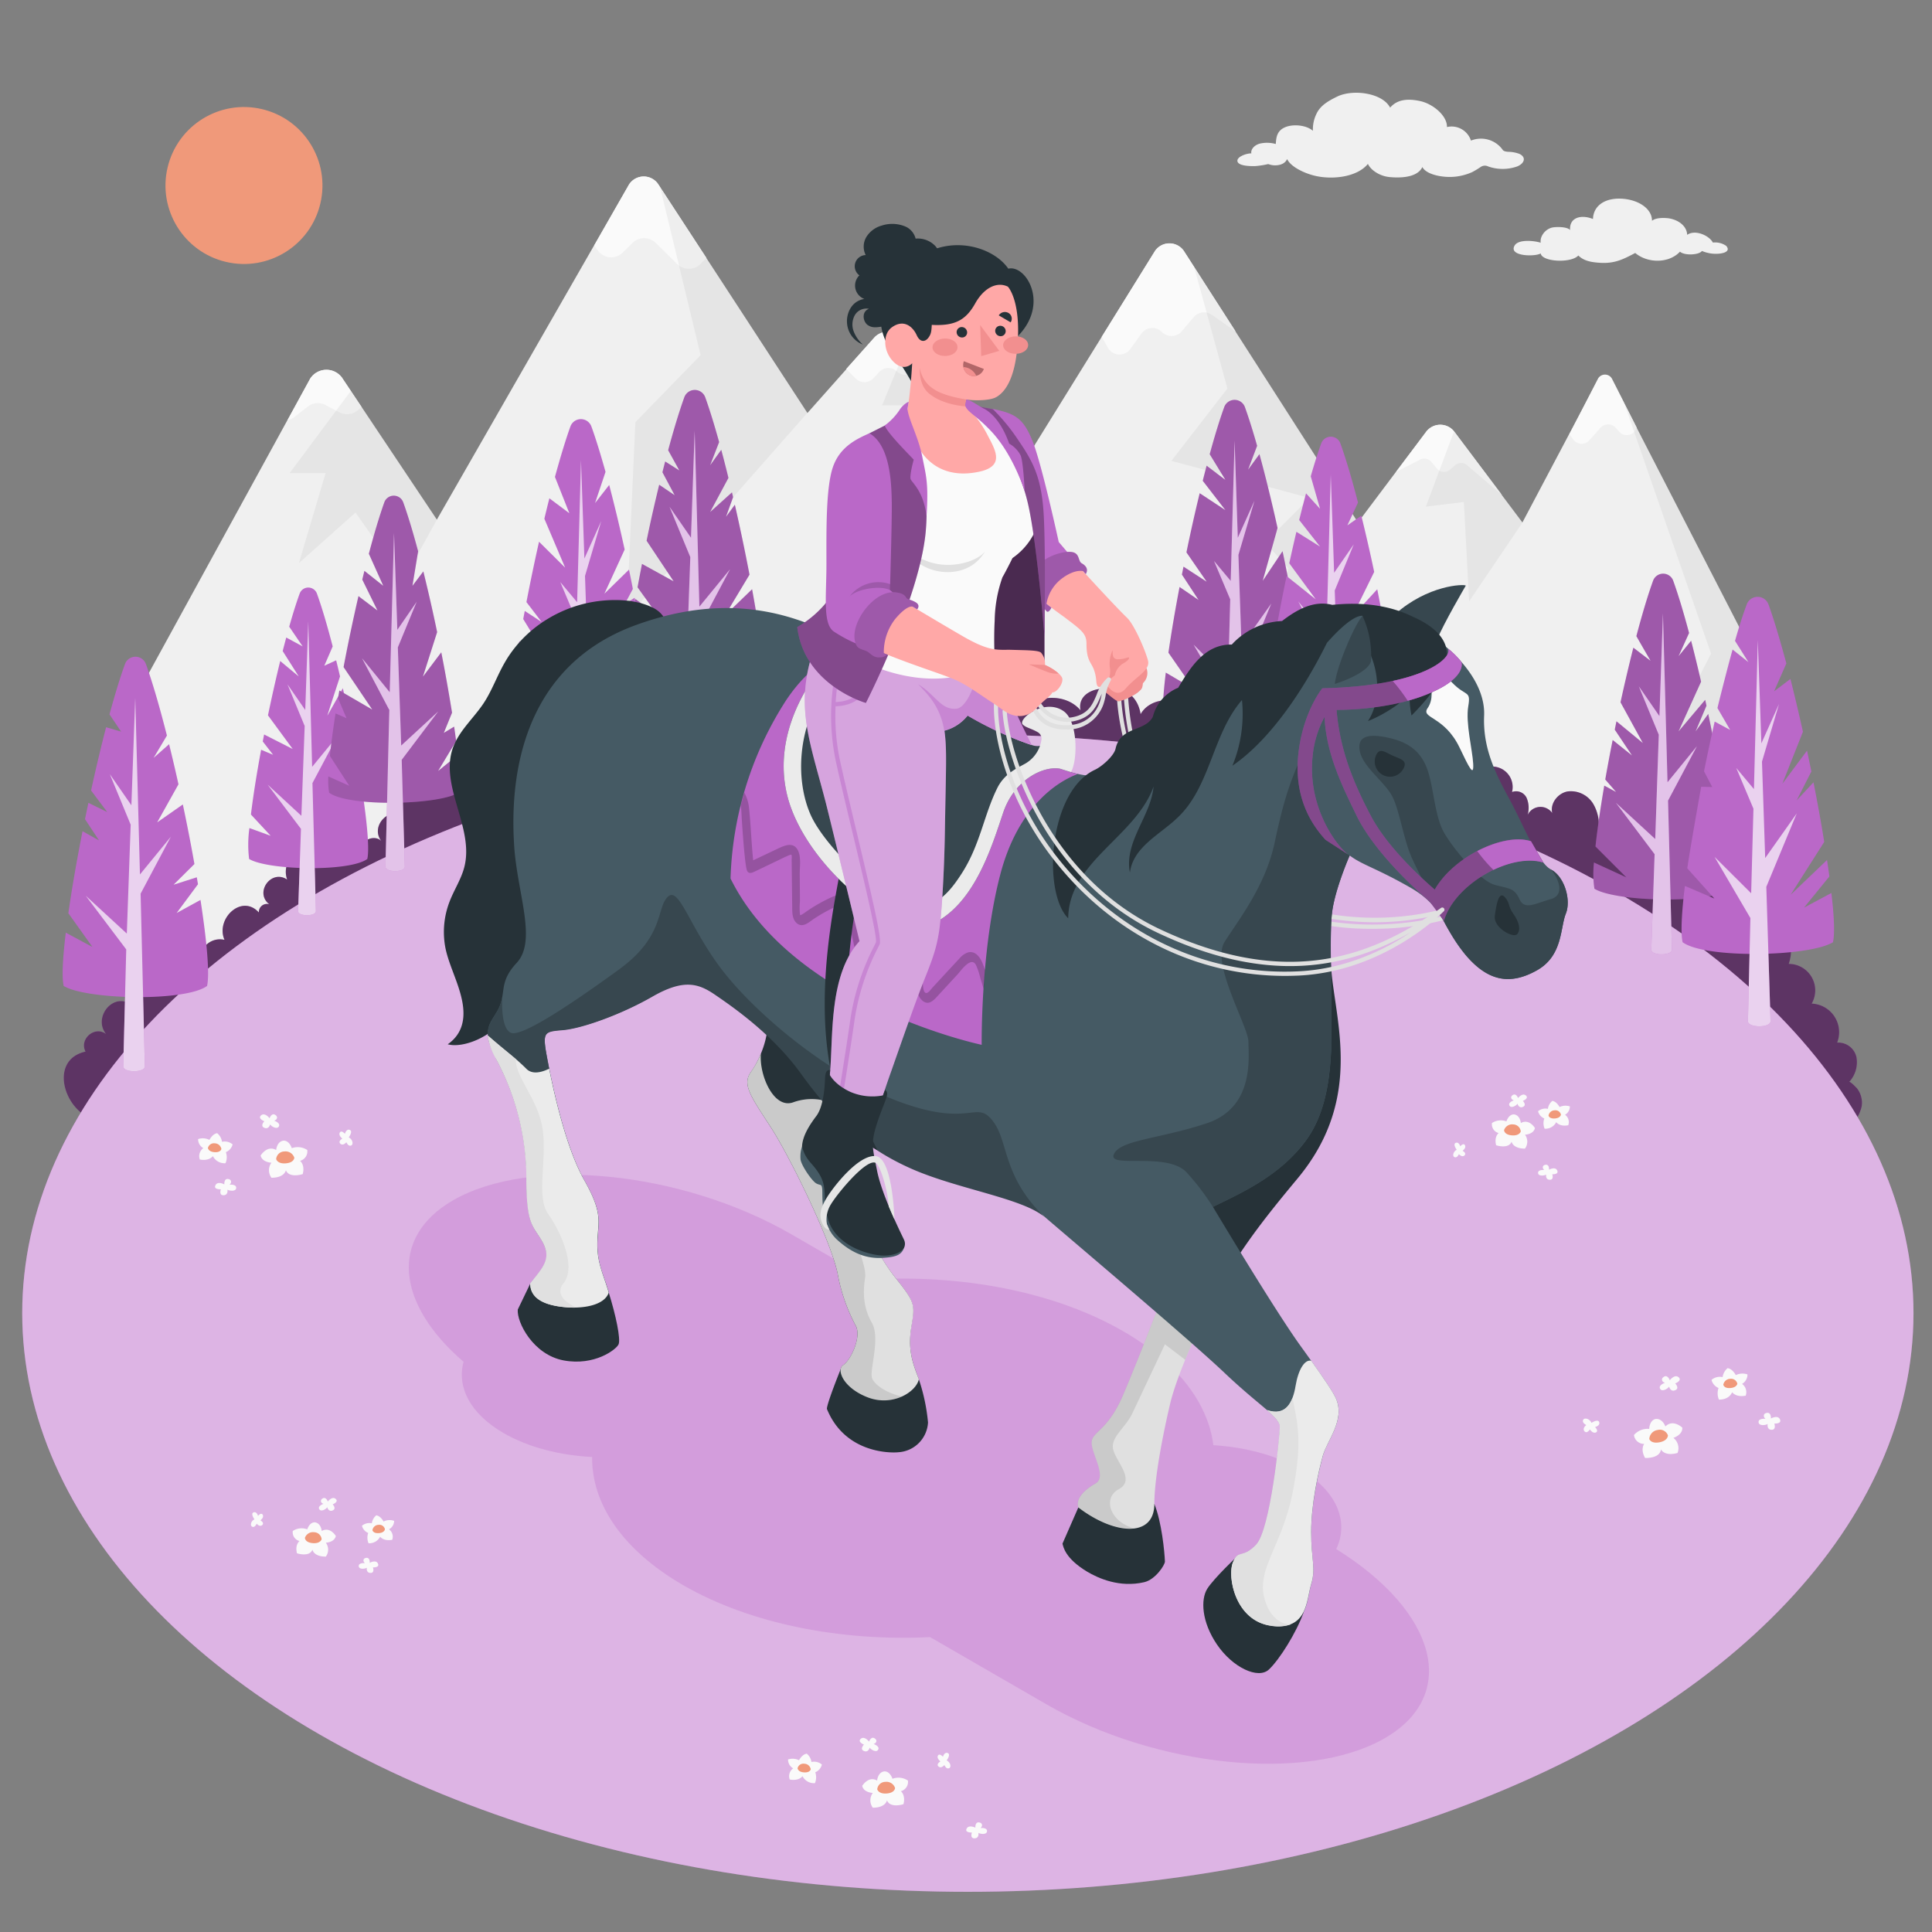 <svg xmlns="http://www.w3.org/2000/svg" viewBox="0 0 500 500"><rect x="0" y="0" width="500" height="500" fill="#808080" stroke="none"/><g id="Mountains"><g id="mountains"><g id="mountains"><path d="M460.38,182.24l-42.95-83.5c-.69-1.4-3.48-1.39-4.14,0L394,135.21l-17.73-23.6a4.58,4.58,0,0,0-7.1,0l-17.73,23.6L306.34,64.88a4.53,4.53,0,0,0-7.44.07l-36.79,59.36L233.35,87.75a4.59,4.59,0,0,0-7-.44l-17.39,19.58L170.28,47.57a4.53,4.53,0,0,0-7.49.18l-49.73,86.73L88.48,97.69a5,5,0,0,0-8.21.3L35.88,179V290h424.5Z" style="fill:#f0f0f0"></path><path d="M79.79,105.13a4.1,4.1,0,0,1,4.33-.36l3.84,2a4.17,4.17,0,0,0,4.38-.41l1.25-1-5.11-7.65a5,5,0,0,0-8.21.31l-5.85,10.72a3.83,3.83,0,0,0,1.65-.73Z" style="fill:#fafafa"></path><path d="M413.56,98l-7.39,14.38,1,1.38a2.66,2.66,0,0,0,4.08.27l3-3.37a2.67,2.67,0,0,1,3.85,0l1,1.13a2.63,2.63,0,0,0,4.2-.54l.26-.63L417.17,98A2.07,2.07,0,0,0,413.56,98Z" style="fill:#fafafa"></path><path d="M226.3,87.31,219,95.48,221.5,98a3.2,3.2,0,0,0,4.51-.07l1.59-1.73a3.2,3.2,0,0,1,4.49-.09h0a3.16,3.16,0,0,0,4.77-.44l1.21-1.9-4.73-6A4.57,4.57,0,0,0,226.3,87.31Z" style="fill:#fafafa"></path><path d="M298.89,65,285.12,87.17l1.71,3a3.45,3.45,0,0,0,5.61.27l3.06-4.24a3.47,3.47,0,0,1,5.2-.28h0a3.49,3.49,0,0,0,5.09-.13L309,82a3.5,3.5,0,0,1,4.6-.54l6.2,4.35L306.34,64.88A4.54,4.54,0,0,0,298.89,65Z" style="fill:#fafafa"></path><path d="M369.21,111.61l-7.91,10.52,6.27-3.2a2.3,2.3,0,0,1,2.74.48l1.71,2a2.31,2.31,0,0,0,3.16.2l1.45-1.25a2.32,2.32,0,0,1,3,0l9.13,7.81h0l-12.41-16.51A4.58,4.58,0,0,0,369.21,111.61Z" style="fill:#fafafa"></path><path d="M162.79,47.75l-9,15.76,1,1.42a4.26,4.26,0,0,0,6.31.5l2.66-2.63a4.3,4.3,0,0,1,5.88,0l5.7,5.61a4.3,4.3,0,0,0,5.94-.07l1.54-1.59L170.28,47.57A4.53,4.53,0,0,0,162.79,47.75Z" style="fill:#fafafa"></path><g style="opacity:0.05"><polygon points="90.8 101.16 74.98 122.42 84.28 122.42 77.37 145.71 92.01 132.64 104.36 150.25 113.06 134.48 90.8 101.16"></polygon><polygon points="170.83 48.41 181.32 91.91 164.44 109.26 162.15 159.99 208.91 106.89 170.83 48.41"></polygon><polygon points="234.66 89.44 228.28 104.91 236.79 104.91 221.5 139.5 245.32 122.33 256.18 134.43 262.11 124.31 234.66 89.44"></polygon><polygon points="351.48 135.21 309.04 69.08 317.66 100.55 303.16 119.27 338.94 128.87 327.43 140.4 333.48 147.06 324.16 172.06 351.48 135.21"></polygon><polygon points="376.31 111.61 369.02 131.11 378.85 129.91 380.22 155.6 394.04 135.2 376.31 111.61"></polygon><polygon points="460.38 289.95 460.38 182.24 420.25 104.07 442.82 169.15 426.39 201.33 444.63 196.9 401.9 289.95 460.38 289.95"></polygon></g></g></g></g><g id="Floor"><g id="Shrubbery"><path d="M102.61,205.8a3.82,3.82,0,0,0-.32,4.61c-3.54.35-5.93,4.4-3.52,7.36-1.46-1.76-4.92-.69-5.12,1.59-1.23-5.41-9.52-4.44-9.47,1.1-4.8-3.66-11.87,1.49-9.86,7.18-4.11-2.79-8.55,3.36-4.62,6.39A2.09,2.09,0,0,0,67,236.16c-4.44-4.93-11.28,1.63-8.9,7.07a5.1,5.1,0,0,0-6.27,5.15c-3.5-4.11-8.69,1.13-8,5.48A7.07,7.07,0,0,0,34,260c-4.72-3.35-10,3.29-6.56,7.6-2.93-2.22-7,1.31-5.31,4.55-10.22,2.26-5,17.14,3.7,17.79H480.16a10.25,10.25,0,0,0,1.44-2.86,5.25,5.25,0,0,0,.17-2.78,5.94,5.94,0,0,0-1.13-2.58c-.16-.2-1.86-2-2.09-1.69a7.5,7.5,0,0,0,1.91-6.4,4.83,4.83,0,0,0-5-3.81,7.4,7.4,0,0,0-6.59-10.09,6.86,6.86,0,0,0-5.94-10.28,11,11,0,0,0-.48-8.31c-1.38-2.49-4.54-4.1-7.19-3.08-1.78.68-3,2.31-4.09,3.86a11.64,11.64,0,0,0-1.38-4.91c-.94-1.45-2.79-2.45-4.4-1.85a7.92,7.92,0,0,0-13.65-7.54c-.4-2.37.46-5.17-1.12-7a4.4,4.4,0,0,0-4.37-1.09,12.92,12.92,0,0,0-4.17,2.22,8.24,8.24,0,0,0-2.12-4.45,8.58,8.58,0,0,0-1.94-1.56,4.88,4.88,0,0,0-1.13-.54,2.24,2.24,0,0,0-.51-.07,7.91,7.91,0,0,0-1.29-.07c-.18,0-1.45.15-1.48.36a10.8,10.8,0,0,0-1.32-7.44,6.77,6.77,0,0,0-6.57-3.16c-2.54.45-4.61,3.09-4,5.6a3.7,3.7,0,0,0-6.38.51,6.59,6.59,0,0,0-.25-4.43,3,3,0,0,0-3.78-1.52,5.3,5.3,0,0,0-5.93-6.54c-2.77.42-4.72,2.91-6,5.4a6.82,6.82,0,0,0-3-4.37c-.75-.5-1.63-.66-2.39-1.1a5.92,5.92,0,0,0-2.89-.68,5.42,5.42,0,0,0-2.76.69,4.74,4.74,0,0,0-1.22,1c-.14.17-.71.79-.66,1-.89-4.17-5.28-7.69-9.13-4.59-.62-5.58-8.06-11.84-12.11-5.83-.07-5.74-8.46-10.28-11.11-4-.55-8.88-13.32-7.7-15,.2a6.65,6.65,0,0,0-11.25,1c.28-7.27-9.76-7.6-12.67-2.33-.73-4.84-4.63-7.56-9.44-6.62-3.28,0-6.86,1.87-6.11,5.63-3.8-4.59-12.05-4.23-15.44.68-1.57-6-9.88-7.11-13.55-2.39-.52-3.1-4.82-5.69-6.93-2.6-1.5-6.93-11.4-5.79-13.36.38-3.72-3-9.16.54-7,5.09-2-4.74-9.49-3.8-9.92,1.4a5.12,5.12,0,0,0-8.5-1.66c1.91-6.1-5.51-8.85-7.94-4.67-1.35.5-4.26-.27-4.34,1.65-1.79-4.11-8.63-4.51-10.88-.63.49-11.45-16.31-13.06-18-1.73-5-7.88-16.48-2.39-14.09,6.47a5.53,5.53,0,0,0-5.06,7.6,5,5,0,0,0-6.3,6.1c-1.91-1.47-5.56-1.63-6.27,1.14-2.34-4.65-9.77-3.28-10.31,1.9-2.15-2-7.14-2.51-8.29.72-.72-4.75-8-3.29-6.87,1.38A3.86,3.86,0,0,0,102.61,205.8Z" style="fill:#BA68C8"></path><path d="M102.61,205.8a3.82,3.82,0,0,0-.32,4.61c-3.54.35-5.93,4.4-3.52,7.36-1.46-1.76-4.92-.69-5.12,1.59-1.23-5.41-9.52-4.44-9.47,1.1-4.8-3.66-11.87,1.49-9.86,7.18-4.11-2.79-8.55,3.36-4.62,6.39A2.09,2.09,0,0,0,67,236.16c-4.44-4.93-11.28,1.63-8.9,7.07a5.1,5.1,0,0,0-6.27,5.15c-3.5-4.11-8.69,1.13-8,5.48A7.07,7.07,0,0,0,34,260c-4.72-3.35-10,3.29-6.56,7.6-2.93-2.22-7,1.31-5.31,4.55-10.22,2.26-5,17.14,3.7,17.79H480.16a10.25,10.25,0,0,0,1.44-2.86,5.25,5.25,0,0,0,.17-2.78,5.94,5.94,0,0,0-1.13-2.58c-.16-.2-1.86-2-2.09-1.69a7.5,7.5,0,0,0,1.91-6.4,4.83,4.83,0,0,0-5-3.81,7.4,7.4,0,0,0-6.59-10.09,6.86,6.86,0,0,0-5.94-10.28,11,11,0,0,0-.48-8.31c-1.38-2.49-4.54-4.1-7.19-3.08-1.78.68-3,2.31-4.09,3.86a11.64,11.64,0,0,0-1.38-4.91c-.94-1.45-2.79-2.45-4.4-1.85a7.92,7.92,0,0,0-13.65-7.54c-.4-2.37.46-5.17-1.12-7a4.4,4.4,0,0,0-4.37-1.09,12.92,12.92,0,0,0-4.17,2.22,8.24,8.24,0,0,0-2.12-4.45,8.58,8.58,0,0,0-1.94-1.56,4.88,4.88,0,0,0-1.13-.54,2.24,2.24,0,0,0-.51-.07,7.91,7.91,0,0,0-1.29-.07c-.18,0-1.45.15-1.48.36a10.8,10.8,0,0,0-1.32-7.44,6.77,6.77,0,0,0-6.57-3.16c-2.54.45-4.61,3.09-4,5.6a3.7,3.7,0,0,0-6.38.51,6.59,6.59,0,0,0-.25-4.43,3,3,0,0,0-3.78-1.52,5.3,5.3,0,0,0-5.93-6.54c-2.77.42-4.72,2.91-6,5.4a6.82,6.82,0,0,0-3-4.37c-.75-.5-1.63-.66-2.39-1.1a5.92,5.92,0,0,0-2.89-.68,5.42,5.42,0,0,0-2.76.69,4.74,4.74,0,0,0-1.22,1c-.14.17-.71.79-.66,1-.89-4.17-5.28-7.69-9.13-4.59-.62-5.58-8.06-11.84-12.11-5.83-.07-5.74-8.46-10.28-11.11-4-.55-8.88-13.32-7.7-15,.2a6.65,6.65,0,0,0-11.25,1c.28-7.27-9.76-7.6-12.67-2.33-.73-4.84-4.63-7.56-9.44-6.62-3.28,0-6.86,1.87-6.11,5.63-3.8-4.59-12.05-4.23-15.44.68-1.57-6-9.88-7.11-13.55-2.39-.52-3.1-4.82-5.69-6.93-2.6-1.5-6.93-11.4-5.79-13.36.38-3.72-3-9.16.54-7,5.09-2-4.74-9.49-3.8-9.92,1.4a5.12,5.12,0,0,0-8.5-1.66c1.91-6.1-5.51-8.85-7.94-4.67-1.35.5-4.26-.27-4.34,1.65-1.79-4.11-8.63-4.51-10.88-.63.49-11.45-16.31-13.06-18-1.73-5-7.88-16.48-2.39-14.09,6.47a5.53,5.53,0,0,0-5.06,7.6,5,5,0,0,0-6.3,6.1c-1.91-1.47-5.56-1.63-6.27,1.14-2.34-4.65-9.77-3.28-10.31,1.9-2.15-2-7.14-2.51-8.29.72-.72-4.75-8-3.29-6.87,1.38A3.86,3.86,0,0,0,102.61,205.8Z" style="opacity:0.5"></path></g><g id="floor"><g id="floor"><ellipse id="Grass" cx="250.48" cy="339.83" rx="244.73" ry="149.77" style="fill:#BA68C8"></ellipse><ellipse id="grass" cx="250.48" cy="339.83" rx="244.73" ry="149.77" style="fill:#fff;opacity:0.5"></ellipse></g><g id="Flowers"><g id="flowers"><path d="M393.59,290.64s-.15-2-1.73-2.23c0,0-1.29-.21-2,1.8a4.15,4.15,0,0,0-3.74.43,2.33,2.33,0,0,0,1.73,2.59s-1.23.93-.65,3.16c0,0,3.23,1.08,4-.93,0,0,.29,1.8,3.46,1.8a3,3,0,0,0,0-3.6s2.22-.07,2.58-1.72C397.25,291.94,395.74,289.42,393.59,290.64Z" style="fill:#fafafa"></path><path d="M391.64,291a2.21,2.21,0,0,0-2.39,1.48s0,1.18,2,1.35,2.32-1,2.32-1A2,2,0,0,0,391.64,291Z" style="fill:#f0997a"></path><path d="M403.61,286.51s-.71-1.43-1.87-1.6a3.23,3.23,0,0,0-1.15,2.06,2.92,2.92,0,0,0-2.54.62,2.73,2.73,0,0,0,1.62,1.87,3.6,3.6,0,0,0,.08,2.65,3.14,3.14,0,0,0,3-1.7s.83,1.24,3.11.8a2.33,2.33,0,0,0-.83-2.71,2.46,2.46,0,0,0,1.25-2.16A3.49,3.49,0,0,0,403.61,286.51Z" style="fill:#fafafa"></path><path d="M402.34,287.35a1.62,1.62,0,0,0-1.58,1.35s.13.86,1.62.76,1.59-1,1.59-1A1.46,1.46,0,0,0,402.34,287.35Z" style="fill:#f0997a"></path><path d="M392.87,284.18s-.44-1.28-1.28-.84-.54,1.24.19,1.43c0,0-1.58.51-1.14,1.35s1.79,0,2.09-.48c0,0,.29,1.29,1.39.83s0-1.56,0-1.56,1.68-.66.76-1.42S392.87,284.18,392.87,284.18Z" style="fill:#fafafa"></path><path d="M400.89,302.72s.12-1.35-.82-1.29-1,.9-.43,1.37c0,0-1.64-.18-1.59.76s1.65.71,2.1.43c0,0-.27,1.3.92,1.33s.65-1.42.65-1.42,1.8.1,1.28-1S400.89,302.72,400.89,302.72Z" style="fill:#fafafa"></path><path d="M377,297.56s-1.09-1.44-.26-1.79,1.17.89,1.17.89.83-1,1.22-.28-.61,1.44-.61,1.44,1.13.61.48,1.21-1.44-.34-1.44-.34-.44,1.08-1.13.78S376.19,297.9,377,297.56Z" style="fill:#fafafa"></path></g><g id="flowers"><path d="M431,369.16s-.75-2.15-2.54-1.92c0,0-1.47.15-1.65,2.56a4.67,4.67,0,0,0-3.94,1.58,2.61,2.61,0,0,0,2.64,2.3s-1.05,1.38.24,3.64c0,0,3.84.21,4.1-2.22,0,0,.85,1.87,4.29.93a3.38,3.38,0,0,0-1.07-3.91s2.41-.74,2.31-2.65C435.37,369.47,433,367.18,431,369.16Z" style="fill:#fafafa"></path><path d="M429,370.08a2.49,2.49,0,0,0-2.16,2.32s.35,1.28,2.6.87,2.22-1.79,2.22-1.79A2.23,2.23,0,0,0,429,370.08Z" style="fill:#f0997a"></path><path d="M449.22,355.88s-.8-1.61-2.11-1.8a3.6,3.6,0,0,0-1.3,2.32,3.32,3.32,0,0,0-2.87.71,3.07,3.07,0,0,0,1.82,2.1,4.09,4.09,0,0,0,.1,3s2.52.19,3.41-1.91c0,0,.94,1.39,3.51.9a2.63,2.63,0,0,0-.94-3.05,2.78,2.78,0,0,0,1.4-2.45A3.94,3.94,0,0,0,449.22,355.88Z" style="fill:#fafafa"></path><path d="M447.78,356.84a1.85,1.85,0,0,0-1.79,1.52s.15,1,1.84.86,1.79-1.13,1.79-1.13A1.65,1.65,0,0,0,447.78,356.84Z" style="fill:#f0997a"></path><path d="M432.14,357.21s-.5-1.45-1.45-.95-.62,1.4.21,1.61c0,0-1.78.57-1.28,1.52s2,0,2.35-.53c0,0,.33,1.45,1.57.93s0-1.76,0-1.76,1.9-.74.87-1.61S432.14,357.21,432.14,357.21Z" style="fill:#fafafa"></path><path d="M458.3,367.1s.15-1.52-.92-1.46-1.14,1-.48,1.55c0,0-1.85-.21-1.79.86s1.86.8,2.36.48c0,0-.3,1.46,1,1.5s.73-1.61.73-1.61,2,.12,1.45-1.1S458.3,367.1,458.3,367.1Z" style="fill:#fafafa"></path><path d="M411.87,368.24s1.69-1.14,2-.19-1.08,1.27-1.08,1.27,1.05,1,.24,1.39-1.58-.78-1.58-.78-.75,1.24-1.4.47.48-1.6.48-1.6-1.19-.57-.81-1.33S411.53,367.28,411.87,368.24Z" style="fill:#fafafa"></path></g><g id="flowers"><path d="M227,460.81s.15-2.14,1.83-2.37c0,0,1.38-.23,2.14,1.91a4.4,4.4,0,0,1,4,.46,2.48,2.48,0,0,1-1.83,2.75s1.29,1,.68,3.36c0,0-3.43,1.14-4.27-1,0,0-.31,1.91-3.67,1.91a3.2,3.2,0,0,1,0-3.82s-2.36-.07-2.74-1.83C223.15,462.18,224.75,459.51,227,460.81Z" style="fill:#fafafa"></path><path d="M229.1,461.15a2.34,2.34,0,0,1,2.54,1.57s0,1.25-2.14,1.43-2.47-1.07-2.47-1.07A2.1,2.1,0,0,1,229.1,461.15Z" style="fill:#f0997a"></path><path d="M206.79,455.55s.75-1.52,2-1.7A3.39,3.39,0,0,1,210,456a3.11,3.11,0,0,1,2.7.66,2.87,2.87,0,0,1-1.71,2,3.85,3.85,0,0,1-.09,2.82,3.34,3.34,0,0,1-3.21-1.81s-.88,1.32-3.3.86a2.46,2.46,0,0,1,.88-2.88,2.6,2.6,0,0,1-1.32-2.3A3.71,3.71,0,0,1,206.79,455.55Z" style="fill:#fafafa"></path><path d="M208.14,456.45a1.72,1.72,0,0,1,1.68,1.43s-.14.91-1.73.81-1.68-1.06-1.68-1.06A1.54,1.54,0,0,1,208.14,456.45Z" style="fill:#f0997a"></path><path d="M224.91,450.73s.47-1.36,1.36-.9.58,1.32-.19,1.52c0,0,1.67.54,1.2,1.44s-1.9,0-2.21-.51c0,0-.31,1.37-1.48.88s0-1.66,0-1.66-1.78-.7-.81-1.51S224.91,450.73,224.91,450.73Z" style="fill:#fafafa"></path><path d="M252.43,473s-.14-1.43.87-1.37,1.07,1,.45,1.46c0,0,1.74-.2,1.69.81s-1.75.75-2.23.45c0,0,.28,1.38-1,1.41s-.68-1.51-.68-1.51-1.92.11-1.37-1S252.43,473,252.43,473Z" style="fill:#fafafa"></path><path d="M245,455.59s1.16-1.53.28-1.9-1.25.95-1.25.95-.88-1-1.29-.3.64,1.52.64,1.52-1.2.65-.5,1.3,1.52-.37,1.52-.37.47,1.15,1.21.83S245.88,456,245,455.59Z" style="fill:#fafafa"></path></g><g id="flowers"><path d="M83.26,396.22s-.15-2-1.74-2.24c0,0-1.29-.21-2,1.81a4.13,4.13,0,0,0-3.75.43,2.34,2.34,0,0,0,1.74,2.6s-1.23.93-.65,3.17c0,0,3.24,1.08,4-.94,0,0,.28,1.8,3.46,1.8a3,3,0,0,0,0-3.6s2.23-.07,2.59-1.73C86.93,397.52,85.42,395,83.26,396.22Z" style="fill:#fafafa"></path><path d="M81.3,396.54A2.2,2.2,0,0,0,78.91,398s0,1.18,2,1.36,2.33-1,2.33-1A2,2,0,0,0,81.3,396.54Z" style="fill:#f0997a"></path><path d="M99.26,393.77s-.71-1.43-1.88-1.6a3.21,3.21,0,0,0-1.15,2.06,3,3,0,0,0-2.55.63,2.7,2.7,0,0,0,1.62,1.87,3.63,3.63,0,0,0,.08,2.66,3.15,3.15,0,0,0,3-1.7s.83,1.24,3.12.81a2.34,2.34,0,0,0-.84-2.72A2.47,2.47,0,0,0,102,393.6,3.49,3.49,0,0,0,99.26,393.77Z" style="fill:#fafafa"></path><path d="M98,394.62A1.64,1.64,0,0,0,96.39,396s.13.87,1.64.77,1.59-1,1.59-1A1.47,1.47,0,0,0,98,394.62Z" style="fill:#f0997a"></path><path d="M84.84,388.6s-.44-1.28-1.28-.84-.55,1.25.18,1.43c0,0-1.58.51-1.13,1.36s1.79,0,2.09-.48c0,0,.29,1.29,1.39.83s0-1.57,0-1.57,1.69-.65.77-1.43S84.84,388.6,84.84,388.6Z" style="fill:#fafafa"></path><path d="M95.68,404.46s.13-1.35-.82-1.3-1,.91-.42,1.38c0,0-1.65-.18-1.6.77s1.65.71,2.1.43c0,0-.26,1.29.93,1.33s.65-1.43.65-1.43,1.81.1,1.29-1S95.68,404.46,95.68,404.46Z" style="fill:#fafafa"></path><path d="M65.86,393.2s-1.09-1.44-.26-1.79,1.18.89,1.18.89.82-1,1.22-.28-.61,1.44-.61,1.44,1.13.61.48,1.22-1.44-.35-1.44-.35-.45,1.09-1.14.79S65,393.54,65.86,393.2Z" style="fill:#fafafa"></path></g><g id="flowers"><path d="M71.47,297.62s.16-2.18,1.87-2.42c0,0,1.4-.23,2.18,1.95a4.47,4.47,0,0,1,4,.47,2.52,2.52,0,0,1-1.87,2.8s1.33,1,.7,3.43c0,0-3.5,1.17-4.36-1,0,0-.31,1.95-3.74,1.95a3.28,3.28,0,0,1,0-3.89s-2.41-.08-2.8-1.87C67.5,299,69.14,296.29,71.47,297.62Z" style="fill:#fafafa"></path><path d="M73.58,298a2.4,2.4,0,0,1,2.59,1.61s0,1.27-2.19,1.46-2.51-1.1-2.51-1.1A2.15,2.15,0,0,1,73.58,298Z" style="fill:#f0997a"></path><path d="M54.2,295s.77-1.55,2-1.73a3.46,3.46,0,0,1,1.25,2.23,3.17,3.17,0,0,1,2.75.67,2.94,2.94,0,0,1-1.75,2,3.87,3.87,0,0,1-.09,2.87,3.39,3.39,0,0,1-3.27-1.84s-.9,1.35-3.37.88a2.52,2.52,0,0,1,.9-2.94,2.66,2.66,0,0,1-1.35-2.35A3.83,3.83,0,0,1,54.2,295Z" style="fill:#fafafa"></path><path d="M55.58,295.89a1.77,1.77,0,0,1,1.71,1.46s-.14.94-1.76.83-1.72-1.08-1.72-1.08A1.59,1.59,0,0,1,55.58,295.89Z" style="fill:#f0997a"></path><path d="M69.76,289.4s.47-1.39,1.39-.92.59,1.35-.2,1.55c0,0,1.7.55,1.23,1.47s-2,0-2.26-.52c0,0-.32,1.39-1.51.9s0-1.7,0-1.7-1.82-.71-.83-1.54S69.76,289.4,69.76,289.4Z" style="fill:#fafafa"></path><path d="M58.06,306.52s-.14-1.46.88-1.41,1.1,1,.46,1.49c0,0,1.78-.2,1.73.83s-1.79.76-2.27.46c0,0,.28,1.4-1,1.44s-.7-1.54-.7-1.54-2,.11-1.4-1.06S58.06,306.52,58.06,306.52Z" style="fill:#fafafa"></path><path d="M90.25,294.35s1.18-1.55.28-1.93-1.27,1-1.27,1-.89-1.06-1.32-.31.66,1.56.66,1.56-1.22.66-.51,1.32,1.55-.38,1.55-.38.48,1.18,1.23.85S91.15,294.73,90.25,294.35Z" style="fill:#fafafa"></path></g></g></g></g><g id="Trees"><g id="Pines"><g id="Pine"><path d="M53.59,255.16c-5.61,4.14-31.32,3.57-37.11,0-.51-2.24-.25-7.23.55-13.79l6.9,3.71-6.24-8.74c.91-6.36,2.18-13.7,3.67-21.22l4.27,2.38L22,212c.29-1.41.58-2.82.88-4.23l4.87,2.39-4.18-5.59c1.24-5.68,2.56-11.25,3.89-16.36l3.88,1.13s-1.46-2.19-3-4.46c1.36-5,2.72-9.5,4-13a2.88,2.88,0,0,1,5.43,0c1.72,4.76,3.59,11.23,5.43,18.48l-3.44,5.77,4-3.53c.83,3.35,1.65,6.84,2.43,10.38l-5.51,9.85,6.64-4.64c1.1,5.2,2.12,10.42,3,15.42l-5.39,5.35,6-1.92c.11.61.21,1.21.31,1.8l-5.52,7.44,6.17-3.38C53.52,243.53,54.3,252,53.59,255.16Z" style="fill:#BA68C8"></path><path d="M36.39,231.28l7.83-14.74-8,9.77L35,180.58l-1,27.82-5.58-8.05,5.4,13.08-1,28.18-10.63-9.79,10.48,13.89L31.9,276c0,1.64,5.58,1.64,5.58,0l-1.09-44.69Z" style="fill:#BA68C8"></path><path d="M36.39,231.28l7.83-14.74-8,9.77L35,180.58l-1,27.82-5.58-8.05,5.4,13.08-1,28.18-10.63-9.79,10.48,13.89L31.9,276c0,1.64,5.58,1.64,5.58,0l-1.09-44.69Z" style="fill:#fff;opacity:0.7"></path></g><g id="pine"><path d="M95.06,222.3c-4.63,3.41-25.81,2.93-30.59,0a30.63,30.63,0,0,1,.08-8l5.5,2-5.11-5.5c.58-4.81,1.5-10.62,2.64-16.76l3.1,1.3L68,191.89c.11-.6.24-1.2.35-1.81l7.4,3.76-6.4-8.71c1-4.78,2.07-9.57,3.17-14.06l4.8,4-4.16-6.57c.31-1.21.62-2.38.92-3.51l4.25,2.3-3.48-5.1c.92-3.27,1.83-6.18,2.7-8.57a2.38,2.38,0,0,1,4.47,0c1.3,3.58,2.69,8.33,4.08,13.67-1.21,2.81-2.17,5-2.17,5L87,170.89c.34,1.36.67,2.75,1,4.16-1.45,4.46-3.27,10-3.27,10.15l4-7.09C92.85,196.64,96.17,217.42,95.06,222.3Z" style="fill:#BA68C8"></path><path d="M80.89,202.61l6.45-12.15-6.56,8-1-37.7L79,183.75l-4.6-6.64,4.45,10.78L78,211.13l-8.75-8.08,8.64,11.46-.74,21.32c0,1.36,4.6,1.36,4.6,0l-.89-33.22Z" style="fill:#BA68C8"></path><path d="M80.89,202.61l6.45-12.15-6.56,8-1-37.7L79,183.75l-4.6-6.64,4.45,10.78L78,211.13l-8.75-8.08,8.64,11.46-.74,21.32c0,1.36,4.6,1.36,4.6,0l-.89-33.22Z" style="fill:#fff;opacity:0.7"></path></g><g id="pine"><path d="M448.12,230c-5.36,4-29.95,3.42-35.49,0a27,27,0,0,1-.11-6.78l8.39,3.85-8-8c.48-4.47,1.27-9.88,2.27-15.75l3.06,1.64-2.8-3.22c.58-3.31,1.22-6.75,1.92-10.23l5,4-4.46-6.67c.14-.73.29-1.46.44-2.17l6.83,5.63-5.78-10.54c1.06-4.88,2.19-9.67,3.32-14.14l4.45,3.39c-.1-.19-1.88-3.22-3.67-6.38,1.47-5.58,2.95-10.53,4.33-14.35a2.77,2.77,0,0,1,5.2,0c1.31,3.63,2.71,8.28,4.11,13.54h0l-2.72,6,3.25-4c.87,3.37,1.74,6.94,2.58,10.6l-5.83,12.86,6.89-8.16c.11.5.23,1,.33,1.52l-2.81,6.64,3.27-4.52c1.18,5.6,2.28,11.24,3.21,16.56l-5.19,7.34,5.86-3.43c.2,1.22.39,2.43.58,3.61l-4.11,4.54,4.59-1.32C448.21,220.73,448.73,227.41,448.12,230Z" style="fill:#BA68C8"></path><path d="M448.12,230c-5.36,4-29.95,3.42-35.49,0a27,27,0,0,1-.11-6.78l8.39,3.85-8-8c.48-4.47,1.27-9.88,2.27-15.75l3.06,1.64-2.8-3.22c.58-3.31,1.22-6.75,1.92-10.23l5,4-4.46-6.67c.14-.73.29-1.46.44-2.17l6.83,5.63-5.78-10.54c1.06-4.88,2.19-9.67,3.32-14.14l4.45,3.39c-.1-.19-1.88-3.22-3.67-6.38,1.47-5.58,2.95-10.53,4.33-14.35a2.77,2.77,0,0,1,5.2,0c1.31,3.63,2.71,8.28,4.11,13.54h0l-2.72,6,3.25-4c.87,3.37,1.74,6.94,2.58,10.6l-5.83,12.86,6.89-8.16c.11.5.23,1,.33,1.52l-2.81,6.64,3.27-4.52c1.18,5.6,2.28,11.24,3.21,16.56l-5.19,7.34,5.86-3.43c.2,1.22.39,2.43.58,3.61l-4.11,4.54,4.59-1.32C448.21,220.73,448.73,227.41,448.12,230Z" style="opacity:0.15"></path><path d="M431.68,207.21l7.48-14.09-7.61,9.33-1.18-43.73-.91,26.61-5.33-7.7,5.16,12.51-.92,27-10.16-9.36,10,13.28-.85,24.74c0,1.58,5.33,1.58,5.33,0l-1-38.54Z" style="fill:#BA68C8"></path><path d="M431.68,207.21l7.48-14.09-7.61,9.33-1.18-43.73-.91,26.61-5.33-7.7,5.16,12.51-.92,27-10.16-9.36,10,13.28-.85,24.74c0,1.58,5.33,1.58,5.33,0l-1-38.54Z" style="fill:#fff;opacity:0.6"></path></g><g id="pine"><path d="M198.25,185.75c-5.58,4.12-31.18,3.55-36.94,0-.89-3.91.58-16.29,3.14-30.71l5.79,4.25L165,152c.36-2,.75-4,1.15-6.06l8.19,4.51-7-10.51c1-4.92,2.13-9.82,3.26-14.49l4,2.71-3.16-5.93c.24-1,.47-1.88.71-2.8l3.66,2.32-2.89-5.23c1.42-5.31,2.85-10,4.18-13.71a2.88,2.88,0,0,1,5.41,0c1.15,3.19,2.37,7.15,3.6,11.6h0l-2.33,6,2.88-4c.62,2.32,1.25,4.76,1.86,7.27l-4.74,8.83,5.65-5.08c.1.41.2.83.29,1.25h0l-1.83,5.06,2.29-3.12c1.35,5.94,2.65,12.11,3.79,18.1l-6.33,10.53,7-6.76c.41,2.24.8,4.45,1.15,6.59l-5.53,9.55,6.24-5.15C198.17,174.14,199,182.63,198.25,185.75Z" style="fill:#BA68C8"></path><path d="M198.25,185.75c-5.58,4.12-31.18,3.55-36.94,0-.89-3.91.58-16.29,3.14-30.71l5.79,4.25L165,152c.36-2,.75-4,1.15-6.06l8.19,4.51-7-10.51c1-4.92,2.13-9.82,3.26-14.49l4,2.71-3.16-5.93c.24-1,.47-1.88.71-2.8l3.66,2.32-2.89-5.23c1.42-5.31,2.85-10,4.18-13.71a2.88,2.88,0,0,1,5.41,0c1.15,3.19,2.37,7.15,3.6,11.6h0l-2.33,6,2.88-4c.62,2.32,1.25,4.76,1.86,7.27l-4.74,8.83,5.65-5.08c.1.41.2.83.29,1.25h0l-1.83,5.06,2.29-3.12c1.35,5.94,2.65,12.11,3.79,18.1l-6.33,10.53,7-6.76c.41,2.24.8,4.45,1.15,6.59l-5.53,9.55,6.24-5.15C198.17,174.14,199,182.63,198.25,185.75Z" style="opacity:0.15"></path><path d="M181.13,162l7.8-14.67L181,157l-1.22-45.53-.95,27.7-5.55-8,5.37,13-1,28-10.58-9.74,10.44,13.83-.89,25.75c0,1.64,5.55,1.64,5.55,0L181.13,162Z" style="fill:#BA68C8"></path><path d="M181.13,162l7.8-14.67L181,157l-1.22-45.53-.95,27.7-5.55-8,5.37,13-1,28-10.58-9.74,10.44,13.83-.89,25.75c0,1.64,5.55,1.64,5.55,0L181.13,162Z" style="fill:#fff;opacity:0.6"></path></g><g id="pine"><path d="M168.9,193.66c-5.79,3.57-31.5,4.14-37.11,0-.41-1.78-.33-5.31.13-10l5.28,2.81L132.32,180c.5-4.15,1.21-9,2.09-14.07l7.2,4.42-6.2-10.14c.13-.69.26-1.39.4-2.1l4.37,2.86-3.94-5.15c1-5.17,2.1-10.47,3.26-15.62l6.75,6.7-5.37-12.65c.43-1.8.86-3.57,1.3-5.29l5.17,3.87-3.73-9.4c1.37-5,2.73-9.52,4-13.06a2.89,2.89,0,0,1,5.43,0c1.17,3.23,2.4,7.24,3.66,11.75h0L154,130.19l3.66-4.68c1.36,5.19,2.73,10.88,4,16.71l-5.24,11.42,6.36-6.22c.35,1.65.69,3.31,1,5l-2.07,3.89,2.53-1.6c1.2,6.17,2.26,12.19,3.09,17.62l-5.94,7.8,6.54-3.62C169.05,184.69,169.5,191.05,168.9,193.66Z" style="fill:#BA68C8"></path><path d="M160,161.86l-7.79,11-.81-23.8,4.2-14.22-4.36,9.71-.88-25.5-1,36.8L145,150.64l4.25,10.06-.56,20.88-9-9,8.88,15.11-.6,22.38c0,1.65,5.57,1.65,5.57,0l-1-30.09Z" style="fill:#BA68C8"></path><g style="opacity:0.7"><path d="M160,161.86l-7.79,11-.81-23.8,4.2-14.22-4.36,9.71-.88-25.5-1,36.8L145,150.64l4.25,10.06-.56,20.88-9-9,8.88,15.11-.6,22.38c0,1.65,5.57,1.65,5.57,0l-1-30.09Z" style="fill:#fff"></path></g></g><g id="pine"><path d="M474.37,243.85c-6.06,3.74-33,4.33-38.91,0-.53-2.36-.26-7.64.59-14.57l7.62,3.26-7-7.82c.67-4.74,3.35-19.81,3.6-21.11l2.86.08L441,199.61c.87-4.31,1.79-8.64,2.76-12.87l4,2.16-3.29-5.66c1-4.13,2.91-11.52,3.92-15.14l4.1,3.26-3.47-5.5c1-3.53,2-6.69,3-9.35a3,3,0,0,1,5.69,0c1.47,4.05,3,9.29,4.6,15.18h0l-3.18,7.23,4.23-3.21c1.11,4.35,2.19,9,3.24,13.66h0l-5.33,13.46,6.39-8.56q.57,2.7,1.12,5.39l-3.8,7.47,4.35-4.67c1.05,5.33,2,10.55,2.78,15.43h0l-8.7,13.68,9.42-9c.23,1.47.43,2.9.61,4.26l-6.57,8.07,7.09-3.79C474.68,237.14,474.87,241.7,474.37,243.85Z" style="fill:#BA68C8"></path><path d="M465,210.5l-8.17,11.56L456,197.11l4.41-14.92-4.57,10.19-.92-26.73-1,38.57-4.58-5.47,4.45,10.54-.59,21.89-9.48-9.43L453,237.59l-.63,26.72c0,1.72,5.84,1.72,5.84,0l-1.09-34.8Z" style="fill:#BA68C8"></path><g style="opacity:0.7"><path d="M465,210.5l-8.17,11.56L456,197.11l4.41-14.92-4.57,10.19-.92-26.73-1,38.57-4.58-5.47,4.45,10.54-.59,21.89-9.48-9.43L453,237.59l-.63,26.72c0,1.72,5.84,1.72,5.84,0l-1.09-34.8Z" style="fill:#fff"></path></g></g><g id="pine"><path d="M337.83,187.61c-5.72,3.52-31.1,4.08-36.64,0-.5-2.2-.26-7.1.52-13.54l7.21,4.25-6.53-9.41c.75-5.16,1.73-11,2.88-17l4.92,3.37-4.31-6.58c.14-.69.27-1.36.41-2.05l6,3.9-5.24-7.6c1.07-5.2,2.23-10.39,3.43-15.31l6.65,4.38-5.86-7.59c.33-1.33.67-2.63,1-3.91l4.86,3.67-4.06-6.64c1.28-4.69,2.55-8.85,3.75-12.17a2.85,2.85,0,0,1,5.37,0c1,2.79,2.07,6.17,3.15,10h0L323,121.55l2.93-4,0-.06c1.59,5.8,3.2,12.38,4.7,19.16l-3.84,13.67,5.13-7.67c1,4.66,1.87,9.34,2.68,13.83h0l-3,10.55,4.33-2.62C337.7,175.49,338.56,184.41,337.83,187.61Z" style="fill:#BA68C8"></path><path d="M337.83,187.61c-5.72,3.52-31.1,4.08-36.64,0-.5-2.2-.26-7.1.52-13.54l7.21,4.25-6.53-9.41c.75-5.16,1.73-11,2.88-17l4.92,3.37-4.31-6.58c.14-.69.27-1.36.41-2.05l6,3.9-5.24-7.6c1.07-5.2,2.23-10.39,3.43-15.31l6.65,4.38-5.86-7.59c.33-1.33.67-2.63,1-3.91l4.86,3.67-4.06-6.64c1.28-4.69,2.55-8.85,3.75-12.17a2.85,2.85,0,0,1,5.37,0c1,2.79,2.07,6.17,3.15,10h0L323,121.55l2.93-4,0-.06c1.59,5.8,3.2,12.38,4.7,19.16l-3.84,13.67,5.13-7.67c1,4.66,1.87,9.34,2.68,13.83h0l-3,10.55,4.33-2.62C337.7,175.49,338.56,184.41,337.83,187.61Z" style="opacity:0.15"></path><path d="M329,156.21l-7.7,10.89-.8-23.5,4.15-14-4.31,9.59L319.51,114l-1,36.34-4.32-5.16,4.19,9.92-.55,20.62-8.93-8.88,8.77,14.92-.59,22.11c0,1.62,5.5,1.62,5.5,0l-1-29.72Z" style="fill:#BA68C8"></path><g style="opacity:0.6"><path d="M329,156.21l-7.7,10.89-.8-23.5,4.15-14-4.31,9.59L319.51,114l-1,36.34-4.32-5.16,4.19,9.92-.55,20.62-8.93-8.88,8.77,14.92-.59,22.11c0,1.62,5.5,1.62,5.5,0l-1-29.72Z" style="fill:#fff"></path></g></g><g id="pine"><path d="M118.65,205.16c-5.23,3.21-28.4,3.72-33.46,0a17.81,17.81,0,0,1-.21-4.22l5.4,2.41-5-7.71c.32-3.19.82-6.94,1.46-11l2.84,1.23-2.2-5.17c.11-.65.23-1.31.35-2l8.51,4.94-7.42-11c1.14-6.06,2.47-12.36,3.85-18.36L97.69,158l-3.93-8c.18-.77.37-1.52.55-2.26l4.88,3.87-3.73-8.3c1.36-5.16,2.73-9.75,4-13.3a2.6,2.6,0,0,1,4.9,0c1.23,3.4,2.54,7.76,3.85,12.67l-1.47,8.93,2.82-3.73c1.23,5,2.46,10.34,3.57,15.71l-3.68,11.53,4.75-6.3c1.08,5.43,2,10.76,2.79,15.62l-2.13,5.23,2.67-1.62c.19,1.29.36,2.54.51,3.73l-4.66,7.75,5.07-4.1C118.94,200,119,203.47,118.65,205.16Z" style="fill:#BA68C8"></path><path d="M118.65,205.16c-5.23,3.21-28.4,3.72-33.46,0a17.81,17.81,0,0,1-.21-4.22l5.4,2.41-5-7.71c.32-3.19.82-6.94,1.46-11l2.84,1.23-2.2-5.17c.11-.65.23-1.31.35-2l8.51,4.94-7.42-11c1.14-6.06,2.47-12.36,3.85-18.36L97.69,158l-3.93-8c.18-.77.37-1.52.55-2.26l4.88,3.87-3.73-8.3c1.36-5.16,2.73-9.75,4-13.3a2.6,2.6,0,0,1,4.9,0c1.23,3.4,2.54,7.76,3.85,12.67l-1.47,8.93,2.82-3.73c1.23,5,2.46,10.34,3.57,15.71l-3.68,11.53,4.75-6.3c1.08,5.43,2,10.76,2.79,15.62l-2.13,5.23,2.67-1.62c.19,1.29.36,2.54.51,3.73l-4.66,7.75,5.07-4.1C118.94,200,119,203.47,118.65,205.16Z" style="opacity:0.15"></path><path d="M100.69,183.63l-7-13.28,7.17,8.8,1.11-41.22.86,25.08,5-7.26-4.87,11.79.87,25.41,9.58-8.83-9.45,12.52.8,27.68c0,1.49-5,1.49-5,0l1-40.69Z" style="fill:#BA68C8"></path><path d="M100.69,183.63l-7-13.28,7.17,8.8,1.11-41.22.86,25.08,5-7.26-4.87,11.79.87,25.41,9.58-8.83-9.45,12.52.8,27.68c0,1.49-5,1.49-5,0l1-40.69Z" style="fill:#fff;opacity:0.6"></path></g><g id="pine"><path d="M361.3,190.93c-5.29,3.26-28.77,3.78-33.9,0-.39-1.72-.29-5.22.19-9.86l5.25,1L328,177.84q.35-2.72.79-5.75l7.21,2-6.75-5c1-6.19,2.27-13.09,3.72-20l7.53,6-6.84-9.31c.6-2.75,1.22-5.49,1.85-8.15l6.12,3.83-5.4-6.88c.59-2.38,1.18-4.69,1.77-6.9l3.63,4-2.41-8.41c.92-3.2,1.83-6.07,2.69-8.46a2.64,2.64,0,0,1,5,0c1.44,4,3,9.29,4.54,15.25h0l-2.75,5.9,3.61-2.5c1.15,4.65,2.28,9.58,3.33,14.55h0L350,159.5l6.43-7c.48,2.39.94,4.77,1.37,7.1l-3.58,5.37,4.13-2.41c.89,5,1.64,9.76,2.18,13.92h0l-5.74,9.11,6.39-3.45C361.6,186.23,361.66,189.34,361.3,190.93Z" style="fill:#BA68C8"></path><path d="M343.1,169.12,336,155.66l7.28,8.92,1.12-41.77.87,25.42,5.09-7.36-4.93,11.95.88,25.74,9.71-8.95-9.58,12.69.81,23.63c0,1.5-5.08,1.5-5.08,0l1-36.81Z" style="fill:#BA68C8"></path><path d="M343.1,169.12,336,155.66l7.28,8.92,1.12-41.77.87,25.42,5.09-7.36-4.93,11.95.88,25.74,9.71-8.95-9.58,12.69.81,23.63c0,1.5-5.08,1.5-5.08,0l1-36.81Z" style="fill:#fff;opacity:0.7"></path></g></g></g><g id="Clouds"><path id="Cloud" d="M427.54,57.14c0-3.14-3.44-5.32-7.33-5.68-4.59-.43-7.84,1.61-7.95,5.22-3-1.23-6.16-.44-5.92,2.85-.78-.9-3.7-.87-4.74-.62A4.09,4.09,0,0,0,399,61.14a3,3,0,0,0-.27,1.68c-1.75-.57-5.73-.92-6.72.68-1.77,2.86,5.3,3,6.72,2.08.31,2.22,7.9,2.59,9.74.54,1.44,1.45,3.5,1.77,5.73,1.9,3.76.22,6.06-1,9-2.55,3.19,2.7,8.71,2.75,11.58-.34.73.69,2.75.91,4.37.52,1.06-.25,1.3-.7,1.3-.7a9.7,9.7,0,0,0,1.95.58c2.09.44,6,0,4.34-1.9a5,5,0,0,0-3.45-.85c-.9-1.78-4.55-3.48-6.65-2-.08-2.16-2.06-3.86-4.84-4.29C430.84,56.38,428.6,56.25,427.54,57.14Z" style="fill:#f0f0f0"></path><path id="cloud" d="M393.21,39.82a8.44,8.44,0,0,0-2.88-.53c-.93-.07-1.22-.26-1.4-.46a6.89,6.89,0,0,0-8.25-2.44,5.26,5.26,0,0,0-6.21-3.51c.1-2.9-3.6-6-6.93-6.72s-6-.39-7.78,1.7c-1.95-3.8-9.58-4.87-13.71-2.86-2.38,1.16-4.4,2.35-5.38,4.52a9.08,9.08,0,0,0-.89,4.33c-1.61-1.42-4.84-1.8-7-1-2.32.9-2.49,2.64-2.61,4.42a8.24,8.24,0,0,0-4.22-.08c-1.46.44-2.3,1.58-2.1,2.51-1.15-.06-3.91.87-3.59,2.09s3.5,1.23,4.67,1.19a22.6,22.6,0,0,0,3.29-.52,5.09,5.09,0,0,0,1.71.33c2,0,2.85-.88,3.17-1.62,1,2.06,4.45,3.62,6.91,4.25,4.63,1.19,11.18.47,14-3a5.22,5.22,0,0,0,1.38,1.68,8,8,0,0,0,4.28,1.73c1.9.18,7,.42,8.44-2.6,1,2,5.56,2.93,9,2.43A14.34,14.34,0,0,0,381,44.54a22.5,22.5,0,0,0,2.22-1.34,1.89,1.89,0,0,1,1.9-.13,11.28,11.28,0,0,0,7.54,0C394.62,42.26,395,40.64,393.21,39.82Z" style="fill:#f0f0f0"></path></g><g id="Sun"><circle id="sun" cx="63.14" cy="48.02" r="20.31" transform="translate(1.9 98.43) rotate(-76.72)" style="fill:#f0997a"></circle></g><g id="Shadow"><path id="shadow" d="M345.82,400.9c3.37-7.16.2-15.13-9.54-20.76-6.23-3.59-14.13-5.63-22.26-6.13-1.35-10.75-9.11-21.28-23.35-29.5-17.91-10.34-42.16-14.79-65.53-13.34l-20.32-11.73c-28.39-16.39-67.6-20.33-87.58-8.8-16.59,9.58-14.68,26.83,2.73,41.79-1.78,6.53,1.68,13.44,10.39,18.47,6.39,3.69,14.53,5.74,22.88,6.17-.13,12,7.72,24,23.57,33.18,17.49,10.09,41,14.57,63.89,13.43l30.09,17.38c28.39,16.39,67.6,20.33,87.58,8.79C377.7,438.69,371.93,417.14,345.82,400.9Z" style="fill:#BA68C8;opacity:0.3"></path></g><g id="Character"><g id="character"><g id="Arm"><path d="M355.81,238.68A72.22,72.22,0,0,1,320,229.14c-24.83-14.07-29-38.56-29.28-51.91a.55.55,0,0,1,.54-.56.54.54,0,0,1,.56.54c.27,13.11,4.37,37.17,28.73,51,26.83,15.21,53,7.8,58,5.15a.55.55,0,0,1,.74.23.56.56,0,0,1-.23.75C376.19,235.83,367.47,238.68,355.81,238.68Z" style="fill:#e0e0e0"></path><path d="M355.12,240.37a70.61,70.61,0,0,1-38-10.71c-26.11-16.54-28.58-47.75-28-51.61a.55.55,0,1,1,1.08.16c-.55,3.77,1.88,34.28,27.51,50.52,24,15.23,51.12,10.89,63.33,5.92a.55.55,0,1,1,.41,1A72.57,72.57,0,0,1,355.12,240.37Z" style="fill:#e0e0e0"></path><path d="M296.72,172.93a3.62,3.62,0,0,1-.93,3.88c-.17,1.43-.22,1.46-1.43,2.49a15.12,15.12,0,0,1-4.74,2.2c-.7.14-2.57-1.67-3.37-2.2s-.63-1.9-.63-1.9l.63-.41Z" style="fill:#f28f8f"></path><path d="M291.69,159.89c1.9,1.84,4.77,8.53,5.41,11.07s-3.14,4.14-5.76,7.22-5.09-1.19-5.09-1.19-1.72,1.34-2.22.53-.11-1.8-.85-4-2-2.42-2-6.94c0-2.62-1.26-3.48-5.75-6.89A152.12,152.12,0,0,1,263.19,150c-2.63-2.39-2.69-5.64-4-11.62-1.78-8-5.5-21.5-5.5-21.5l2.26-11c4.27.68,8.22,1.56,10.69,7.75,2.27,5.73,7.1,27,7.1,27S287.62,156,291.69,159.89Z" style="fill:#ffa8a7"></path><path d="M257,105.85c5.8,1.2,7.81,2.39,10.2,8.24S274,140.27,274,140.27l4.91,5.75s-4-.08-6.41,2-4.11,6.61-4.11,6.61a64,64,0,0,1-4.92-4.13c-2.79-2.55-3-3.81-3.88-7.05s-6.49-26.34-6.49-26.34l2.81-11.27Z" style="fill:#BA68C8"></path><path d="M281,148.58l-.71-.78s-2.15-.63-5.59,2a10.37,10.37,0,0,0-3.88,6.46l1.28,1s-.68,1.54-1.28.9a6.43,6.43,0,0,0-2.48-1.85,5.11,5.11,0,0,1-2.71-3,9.15,9.15,0,0,1,3.4-7.48c3.18-2.65,7.43-3.41,8.92-2.83s1.07,2.25,2,2.78S281.8,147.19,281,148.58Z" style="fill:#BA68C8"></path><path d="M281,148.58l-.71-.78s-2.15-.63-5.59,2a10.37,10.37,0,0,0-3.88,6.46l1.28,1s-.68,1.54-1.28.9a6.43,6.43,0,0,0-2.48-1.85,5.11,5.11,0,0,1-2.71-3,9.15,9.15,0,0,1,3.4-7.48c3.18-2.65,7.43-3.41,8.92-2.83s1.07,2.25,2,2.78S281.8,147.19,281,148.58Z" style="opacity:0.15"></path><path d="M286.25,177c.44-1.07,1.29-1.88,1-4.09a7.93,7.93,0,0,1,.7-4.63c0,1.21-.06,2.13,1.13,2.34a7.58,7.58,0,0,0,2.84-.48c.65-.07.23.79-1.41,1.66a4.68,4.68,0,0,0-2,3A10.69,10.69,0,0,0,286.25,177Z" style="fill:#f28f8f"></path></g><g id="Horse"><path d="M168.91,157.24c-4.22-2.06-9.56-2.25-14.15-1.66a33.58,33.58,0,0,0-13.18,4.69A31.85,31.85,0,0,0,131.52,170c-.3.46-.58.93-.86,1.41-2,3.44-3.29,7.23-5.47,10.54-2.61,3.95-6.43,7.19-8,11.66-3.43,9.86,5.54,20.56,3,30.69-.8,3.22-2.7,6-3.88,9.14a21.76,21.76,0,0,0-1.1,11.55c.73,4,2.91,8.24,4,12.37,1.07,3.95,1.67,9.4-3.34,12.9,4.07,1.11,11.39-2.08,14-6.23,6.66-2.54,10.14-9.05,11.73-16.33,1.74-7.9.71-16.11.25-24.19-.3-5.32-.33-10.79,1.52-15.79,2.17-5.86,6.7-10.51,11.37-14.65s9.7-8,13.35-13.1A26.65,26.65,0,0,0,173,165.3C173.13,161.83,172.2,158.85,168.91,157.24Z" style="fill:#263238"></path><path d="M361,159c8.51-7.62,17.88-7.88,18.35-7.45,0,0-5.8,9.88-7.47,14.06C370.5,165.57,361,159,361,159Z" style="fill:#37474f"></path><path d="M298.74,389.2c1.91,4.69,2.65,12.45,2.74,14.93,0,.88-2.45,4.67-5.36,5.34-6.35,1.48-11.88-1-14.81-2.75-5.68-3.44-6.11-6.38-6.34-7.23l4.1-9.36Z" style="fill:#263238"></path><path d="M311.8,340.47c-4.55,9.57-7.86,18-9,22.94-2.89,12.4-4.06,21.1-4.06,25.8,0,8.84-10.4,8-19.66.92-.72-2.26,1.38-4.44,4.43-6.2s-1-7.6-1-10.54,4.07-2.86,8.13-12.33c2.48-5.79,8.19-20,12.66-32.28a9,9,0,0,1,4.85,4.87C310.1,338.39,309.31,341.22,311.8,340.47Z" style="fill:#e0e0e0"></path><path d="M301.48,347.91l5.24,4c1.42-3.49,3.14-7.38,5.08-11.47-2.49.75-1.7-2.08-3.68-6.82a9,9,0,0,0-4.85-4.87c-4.47,12.31-10.18,26.49-12.66,32.28-4.06,9.47-8.13,9.38-8.13,12.33s4.07,8.78,1,10.54-5.15,3.94-4.43,6.2c5.11,3.88,10.55,5.88,14.42,5.42-6.09-1.6-8.29-7.77-3.91-10.14s-.75-7.13-1.48-10.28,3.23-5.6,5-9.38S301.48,347.91,301.48,347.91Z" style="opacity:0.1"></path><path d="M344.42,248.49l-.89,1.39c-5.32,8.35-32.78,51.79-34.39,60.32-.68,3.67-3,10.74-5.87,18.58a9,9,0,0,1,4.85,4.87c2,4.74,1.19,7.57,3.68,6.82,6.94-14.59,14.74-24.32,24-35.47C353.93,283.23,344.59,261.91,344.42,248.49Z" style="fill:#263238"></path><path d="M197.18,260.22c3.59,4.84-.37,13.85-2.79,17.14s-.12,6.33,5.09,14.37c4.94,7.63,15.41,29,17.28,37.77a46,46,0,0,0,4.8,13.78c1.36,3-1.5,8.86-3.33,10s-.1,5.88,6.33,8.36,12.55-1.38,13.25-4.71c-1.47-3.78-2.95-7.47-2-13.44s1.05-6.36-4.2-12.95-11.34-19.75-14.16-29-3.84-15.92-1.77-18.34S203.63,260.22,197.18,260.22Z" style="fill:#263238"></path><path d="M237.81,357a48.74,48.74,0,0,1,2.36,11.14,8.17,8.17,0,0,1-7.57,7.69c-2.84.3-14.1-.08-18.6-11.21,0-1.5,3.68-10.56,3.68-10.56Z" style="fill:#263238"></path><path d="M235.85,343.52c1-6,1.05-6.36-4.2-12.95s-11.34-19.75-14.16-29c-2.23-7.34-3.33-13-2.66-16.3h0a14.08,14.08,0,0,0-9.52,0c-5.06,1.88-8.9-7.07-8.39-12.61a23.73,23.73,0,0,1-2.53,4.69c-2.43,3.29-.12,6.33,5.09,14.37,4.94,7.63,15.41,29,17.28,37.77a46,46,0,0,0,4.8,13.78c1.36,3-1.5,8.86-3.33,10s-.1,5.88,6.33,8.36,12.55-1.38,13.25-4.71C236.34,353.18,234.86,349.49,235.85,343.52Z" style="fill:#e0e0e0"></path><path d="M225.62,356.37c-.41-2.59,2.23-10.15,0-14.07s-2.33-7.77-1.72-11.73-6.68-19.72-10.47-25.79S207.56,291,214,289.6l.67-1.09a12.56,12.56,0,0,1,.16-3.23,14.08,14.08,0,0,0-9.52,0c-5.06,1.88-8.9-7.07-8.39-12.61a23.73,23.73,0,0,1-2.53,4.69c-2.43,3.29-.12,6.33,5.09,14.37,4.94,7.63,15.41,29,17.28,37.77a46,46,0,0,0,4.8,13.78c1.36,3-1.5,8.86-3.33,10s-.1,5.88,6.33,8.36a11.39,11.39,0,0,0,8.91-.24C229.31,360.58,225.89,358.08,225.62,356.37Z" style="opacity:0.1"></path><path d="M405.22,236.48c-1.45,3.62-.76,10.87-7.46,14.63s-12.52,3.1-18.53-4.05-5.4-12.29-14.21-17.34-12.5-5.86-15.73-8.33c0,0-3.75,8.56-4.53,14.59s0,19.21-.26,34.24c0,.48,0,1,0,1.46-.34,7.35-1.4,16.56-6.6,23.58-6.73,9.08-16.57,13.43-24,17.07a.56.56,0,0,1,.05.08c.92,1.54,15.85,26.48,22.54,35.79,4.44,6.17,8.37,11.67,9.3,13.84,2.36,5.54-2.37,10.74-3.45,14.8s-3,12.36-3,19.68,1.25,9.28,0,13.5-.85,12-10.28,10.77-11.46-12.71-10-16.34,2.44-.81,6.1-4.7,6.09-27.91,6.09-30.47-5.15-5.25-14.36-14-41-35.56-46.57-40.4-19.33-9.54-31.14-14.07-21.74-16.37-31.06-24.91-18.95-17.47-23.46-20.17-7.77-2.55-15.89,2.14-18.23,8.24-23.11,8.65-5.33.45-4.1,7.06,4.54,22.79,9.7,31.92,3.32,10.8,3.34,16.61c0,4.9,1.54,7.64,3,12.4-1,3.14-6.11,4.16-10.72,3.82s-9.59-1.64-9.59-6.15c3.08-4,5.79-6.3,3.08-11-2.43-4.21-4.06-4.13-4.06-16.42a65.73,65.73,0,0,0-7.7-30.49c-4-7.6-2.08-8.92,0-12.45,2.75-4.69.11-7.26,5.1-12.62,5.37-5.76.12-18.06-.65-30.4s-.81-45.37,31.68-57.1,53.65,2.83,69.06,14.36,41.77,26.18,50.32,24.6c7.48-1.38,16.25-16.94,30.92-29.29s35.44-17.88,46.91-12c16.21,8.3,22.46,18.15,22.14,25.8s2.24,13.77,6.26,21.1,7.61,17,11.06,18.76S406.68,232.86,405.22,236.48Z" style="fill:#455a64"></path><path d="M256.85,290c-4.31-5.43-5.61,1.91-24-4.84s-37.3-22.91-45.86-34-11.21-22-14.19-19.05-.78,10.18-12.58,18.77-25.19,17.62-28,16.41-2.23-9.38-2.23-9.38h0a11.11,11.11,0,0,1-1.41,4c-2.07,3.53-4,4.86,0,12.46a65.57,65.57,0,0,1,7.7,30.49c0,12.28,1.64,12.21,4.07,16.41,2.7,4.69,0,7-3.08,11,0,4.52,5,5.82,9.58,6.16s9.69-.69,10.72-3.82c-1.41-4.77-2.94-7.51-2.95-12.4,0-5.81,1.81-7.49-3.35-16.62s-8.47-25.31-9.7-31.92-.78-6.65,4.1-7.06,15-4,23.11-8.65,11.91-3.5,16.25-.53c4.51,3.09,14.92,10.22,22.3,20.49,9.39,13.07,18,19.91,28.66,24.6,11.87,5.22,28.75,7.61,34.34,12.46C259.2,304.15,261.16,295.41,256.85,290Z" style="fill:#37474f"></path><path d="M344.76,236c-.78,6,0,19.21-.26,34.24,0,.48,0,1,0,1.46-.34,7.35-1.4,16.56-6.6,23.58-6.73,9.08-16.57,13.43-24,17.07a62.6,62.6,0,0,0-7-9.14c-5.29-5.11-20.31-.76-18.64-4.49s11.52-3.89,24-8,10.83-17.2,10.83-21.11-9.69-20.2-6.2-25.79,10.59-14.39,13-25.8,4.25-16.73,8.22-25.07c-1.26,8,2.08,23.2,11.2,28.46C349.29,221.39,345.54,230,344.76,236Z" style="fill:#37474f"></path><path d="M401.35,232.69c-4.16,1.17-6.79,2.92-8.12,0s-2.63-2.66-6.41-3.7-10.46-9-13-13.33-2.72-11.58-4.36-16.35-4.84-7.14-9.75-8.29-8.61-.88-7.8,3.34,6.63,8.09,8.5,11.92,2.84,11,5,15.8,8.22,16.29,8.22,16.29h0a52.76,52.76,0,0,0,5.61,8.69c6,7.15,11.81,7.83,18.52,4.06s6-11,7.47-14.64-.43-9.66-3.88-11.44C402.77,226.45,405.51,231.52,401.35,232.69Z" style="fill:#37474f"></path><path d="M389.34,232.07c-1.47-1.46-2.09,2-2.49,5s4.8,5.84,5.8,4.69.49-3.2-1-5.26S390.84,233.58,389.34,232.07Z" style="fill:#263238"></path><path d="M363.31,198.72a3.94,3.94,0,1,1-7.17-3.29c.91-2,2.3-.78,4.28.12S364.22,196.74,363.31,198.72Z" style="fill:#263238"></path><path d="M367.79,171.1c.33.76,4.64,7.84,1.69,12.14-1.88,2.75,4.27,1.93,8.26,10.25,2.46,5.13,3.72,7.77,3.52,4.15s-2-10.56-1.28-14.82-.53-2.44-4.07-6.06S366.59,168.33,367.79,171.1Z" style="fill:#fafafa"></path><path d="M337.34,417.35c-1.79,5.08-6.19,12.14-8.95,14.72s-9.34-.47-13.41-6.43-4.25-11.74-2.55-14.46,8-8.66,8-8.66Z" style="fill:#263238"></path><path d="M345.78,362c-.72-1.68-3.25-5.38-6.42-9.83-1.67-.44-3.36,2.22-4.07,6.51s-2.53,7.92-7.39,6.22h0c2.17,1.88,3.33,3.13,3.33,4.34,0,2.55-2.44,26.58-6.09,30.47s-4.66,1.07-6.09,4.7.6,15.09,10,16.33,9-6.54,10.28-10.76,0-6.19,0-13.51,1.88-15.61,3-19.67S348.14,367.59,345.78,362Z" style="fill:#ebebeb"></path><path d="M334.5,361.79c-1.05,2.72-3,4.41-6.6,3.15h0c2.17,1.88,3.33,3.13,3.33,4.34,0,2.55-2.44,26.58-6.09,30.47s-4.66,1.07-6.09,4.7.6,15.09,10,16.33a10.08,10.08,0,0,0,5-.38s-5,.38-6.88-7,4.67-13.6,7.33-27,1.29-18,0-24.61Z" style="fill:#e0e0e0"></path><path d="M157.54,334.52c1.83,5.79,3.15,12.07,2.54,13.41s-6.22,5.62-14.18,4.15-12.2-9.94-11.9-13.17l3.24-6.73Z" style="fill:#263238"></path><path d="M146.82,338.34c4.61.34,9.69-.69,10.72-3.82-1.41-4.77-2.94-7.51-2.95-12.4,0-5.81,1.81-7.49-3.35-16.62-4.5-7.95-7.59-21.26-9.12-28.93-2,1-4.38,1.55-5.87.06-3-3-5.06-4.32-10-8.65a17.65,17.65,0,0,0,2.31,6.31,65.57,65.57,0,0,1,7.7,30.49c0,12.28,1.64,12.21,4.07,16.41,2.7,4.69,0,7-3.08,11C137.24,336.7,142.22,338,146.82,338.34Z" style="fill:#ebebeb"></path><path d="M145.86,332.06c3.36-4.17-.72-13.26-4-17.9s-.06-14.56-1.57-22.73c-1.36-7.27-7.12-13.12-6.75-17.29-1.91-1.64-3.95-3.2-7.33-6.16a17.65,17.65,0,0,0,2.31,6.31,65.57,65.57,0,0,1,7.7,30.49c0,12.28,1.64,12.21,4.07,16.41,2.7,4.69,0,7-3.08,11,0,4.52,5,5.82,9.58,6.16.8.06,1.6.07,2.4.05C147.17,337.47,143.32,335.21,145.86,332.06Z" style="fill:#e0e0e0"></path><path d="M365.55,159.57c13.16,5.76,10.81,14.51-.25,25.6a24,24,0,0,1-.45-6.39c-.07,1.81-6,5.95-10.82,7.83,3.82-5.81,2.65-14.52-.64-19.63-.61-.49-.77-7.61-.77-7.61-1.78-.14-5.14,2.35-9.21,7-5.79,11.72-14.5,25-24.47,31.8a35.22,35.22,0,0,0,2.48-17c-7.71,8.85-8.15,22.67-16.9,30.65-4.39,4.19-11.25,7.39-12.1,14-1.54-8,5.45-14.62,6.13-22.28-4.67,13.07-21.95,19.43-22.1,34.12-6.7-6.66-5.13-32.86,6.95-38.46,1.76-.82,5-3.64,5.33-5.55,1.37-5.74,7.53-4.21,9.62-8.13a11.07,11.07,0,0,1,6.56-7.53c3.29-5.49,7-11.29,13.88-11.18a18.76,18.76,0,0,1,13-6.09c3.71-2.85,8.11-5.44,13-4.18C351.8,155.81,359.13,156.41,365.55,159.57Z" style="fill:#263238"></path><path d="M396.22,217.72c-7.24-2.34-20.2,4.19-24.91,12.51-4.47-3.87-12.53-11.47-16.54-19.1-4.29-8.14-8-16.77-8.87-27.41,4.74,0,17.54-.63,26.79-5.59,6.74-3.6,5.52-6.76,5.52-6.76a17.42,17.42,0,0,0-3.46-3.46c1.16,2.36-6.48,9.64-32.53,10.22,0,0-4.37,5.31-5.91,14.8-1.81,11.11,1.63,18.85,6.74,24.42l5.82,3.77c-3.29-2.52-10.47-12.5-9.18-25.28a26.76,26.76,0,0,1,3.1-10.31c.42,9.7,4.77,18.3,8.23,25.44,5.35,11.05,19,22.36,19,22.36l3.66,5c2.81-9.7,17.61-17.77,25.73-15.14Z" style="fill:#BA68C8"></path><path d="M396.22,217.72c-7.24-2.34-20.2,4.19-24.91,12.51-4.47-3.87-12.53-11.47-16.54-19.1-4.29-8.14-8-16.77-8.87-27.41,4.74,0,17.54-.63,26.79-5.59,6.74-3.6,5.52-6.76,5.52-6.76a17.42,17.42,0,0,0-3.46-3.46c1.16,2.36-6.48,9.64-32.53,10.22,0,0-4.37,5.31-5.91,14.8-1.81,11.11,1.63,18.85,6.74,24.42l5.82,3.77c-3.29-2.52-10.47-12.5-9.18-25.28a26.76,26.76,0,0,1,3.1-10.31c.42,9.7,4.77,18.3,8.23,25.44,5.35,11.05,19,22.36,19,22.36l3.66,5c2.81-9.7,17.61-17.77,25.73-15.14Z" style="opacity:0.3"></path><path d="M396.22,217.72c-3.75-1.21-9,0-13.91,2.54a39.72,39.72,0,0,0,4.19,4.87c4.52-2.16,9.32-3,12.86-1.9Z" style="fill:#BA68C8"></path><path d="M372.69,178.13c6.74-3.6,5.52-6.76,5.52-6.76a17.42,17.42,0,0,0-3.46-3.46c.83,1.68-2.81,5.84-14.32,8.32a44.73,44.73,0,0,1,3.88,5.12A40.36,40.36,0,0,0,372.69,178.13Z" style="fill:#BA68C8"></path><path d="M345.45,177c.45-4.43,5.14-15.47,7.17-17.59a24.42,24.42,0,0,1,2.19,11.73C353.86,174.45,345.45,177,345.45,177Z" style="fill:#37474f"></path></g><g id="Chair"><path d="M278.93,200.31h0c-11.3-2.51-36.37-18.56-49.39-28.31-2.18-1.62-4.47-3.31-6.88-5,0,0-11.3,1.23-20.14,15.69a90.08,90.08,0,0,0-13.46,44.66c16.16,32.8,65,43.05,65,43.05s-.33-24.66,4.88-44.33C263.14,210.24,272.14,202.87,278.93,200.31Z" style="fill:#BA68C8"></path><path d="M254.34,249.42c-.6-1.56-1.86-3.44-3.81-2.94a4.93,4.93,0,0,0-2.2,1.55c-1,1.06-2,2.15-3,3.22l-2.65,2.87-1.33,1.44c-.33.35-1.1,1.5-1.68,1.43-.75-.09-.77-1.81-.84-2.32-.19-1.43-.39-2.86-.58-4.29-.45-3.3-.35-9.77-4.68-10.59-2.28-.44-4.27,1.36-5.64,3-1.5,1.75-2.91,3.58-4.33,5.4l-2.37-11.34c-.34-1.63-.48-3.84-2-4.85s-3.37-.13-4.82.57a42.9,42.9,0,0,0-5.34,3.07c-.44.29-.85.64-1.31.9a1.83,1.83,0,0,1-.68.31s0-.08-.05-.17a17.37,17.37,0,0,1,0-3.46l-.06-7.07c0-1.82.39-4.27-.43-6-1.12-2.34-3.36-1.41-5.16-.56l-6.45,3.06c-.45-4.09-.59-8.95-1.11-13.81a10.25,10.25,0,0,0-1.2-3.72c-.32,1.12-.63,2.24-.91,3.34.18,1.13.18,2.34.28,3.81.29,4.37.77,10.81,1.24,12.74.35,1.41,1.51.81,2,.59l5.66-2.71c.93-.44,1.85-.92,2.79-1.32.21-.09.9-.44,1.1-.36s.1,1,.1,1.31c.05,4.22.09,8.44.15,12.67,0,1.36.12,3,1.37,3.89,1.48,1,2.95-.41,4.13-1.21a39.71,39.71,0,0,1,5.28-3,5.92,5.92,0,0,1,2.26-.75c1.09,0,1,1.59,1.22,2.42q1.5,7,3,14.1c.17.8,1.06,1.88,1.78,1l4.59-5.82c1.12-1.42,2.81-3.65,4.87-3.52s2.19,2.69,2.4,4.21c.35,2.46.68,4.93,1,7.39.23,1.71.35,3.75,1.72,5,1.62,1.48,3,0,4.13-1.27l5.13-5.56c.88-1,3.41-4.59,4.64-2.38a18.26,18.26,0,0,1,1.17,3.48c.29.92.57,1.84.85,2.77.1-1.57.23-3.21.37-4.91C254.72,250.45,254.54,249.93,254.34,249.42Z" style="opacity:0.2"></path><path d="M227.15,297.72a39.91,39.91,0,0,1-7.84-5.7c-2.53-5.31-4.08-12.74-4.94-18.64-2.79-18.9,1.41-38.88,2.92-47.28l5,3.53c-1.53,8.55-5.09,28.4-1.6,47.21C221.87,283.31,223.91,292,227.15,297.72Z" style="fill:#263238"></path><path d="M277.17,199.83a0,0,0,0,1,0,0l-2.8-.88c-4.34-.83-11.86,2.84-14.73,11.32s-7.06,22.6-17.15,28.23c-9.8,5.45-33.65-13.8-38.59-32-4-14.83,3.74-28.86,11.57-37.16s11.84-5.07,12.63-2.34a2.82,2.82,0,0,0,.25.58c1.59,2.8,13,11.42,19.94,16.2,7.38,5.12,18.58,9.09,19.39,9.22,2.26.36,2.55-.6,2.35-1.89s-1.76-7.59,3.68-6S277.26,199.18,277.17,199.83Z" style="fill:#37474f"></path><path d="M277.17,199.83a0,0,0,0,1,0,0l-2.8-.88c-4.34-.83-11.86,2.84-14.73,11.32s-7.06,22.6-17.15,28.23c-9.8,5.45-33.65-13.8-38.59-32-4-14.83,3.74-28.86,11.57-37.16s11.84-5.07,12.63-2.34a2.82,2.82,0,0,0,.25.58c-2.22-2.54-7.72.54-13.78,8.8-8.78,12-8.54,26.15-4.73,34.6s18.76,22.61,25.55,23.65,10.76-4.33,13.49-8.56c4.8-7.44,5.73-15.13,9.24-22.17,1.79-3.58,4.91-5,6.91-6.11a8.5,8.5,0,0,0,4.46-6.15,1.92,1.92,0,0,0-.87-2.12c-1.85-1.07-3-1.14-3.92-2-1.44-1.35,5.61-7,10.61-3.44C279,186.77,278.94,196.71,277.17,199.83Z" style="fill:#ebebeb"></path></g><g id="Bottom"><path d="M253.69,163.45c3.42,9.47,13.26,29.36,13.26,29.36a89.5,89.5,0,0,1-16.53-7.61,11.25,11.25,0,0,1-6,3.91c.69,4.85.38,9.52.11,26.32-.16,10.09-.82,21.71-1.58,26.13-.63,3.66-1.31,5.94-3.71,11.9-1.8,4.48-4,10.66-8.57,23.71A209.23,209.23,0,0,0,224,299.62s-2.44,2.13-4.47,2-4.43-3.2-5.29-5.61c-.7-1.93-2.33-4.61-1-9.25a48.44,48.44,0,0,0,1.52-8.61c.93-9.47-.41-25.76,7.68-34.57,0,0-7.32-30.33-8.68-35.66-3.68-14.36-7.55-23.57-4.2-36.44.7-2.67,4.08-8.61,7.07-13Z" style="fill:#BA68C8"></path><path d="M253.69,163.45c3.42,9.47,13.26,29.36,13.26,29.36a89.73,89.73,0,0,1-16.53-7.61,11.25,11.25,0,0,1-6,3.91c.69,4.85.38,9.52.11,26.32-.16,10.09-.82,21.71-1.58,26.13-.63,3.66-1.31,5.94-3.71,11.9-1.8,4.48-4,10.66-8.57,23.71A209.23,209.23,0,0,0,224,299.62s-2.44,2.13-4.47,2-4.43-3.2-5.29-5.61c-.7-1.93-2.33-4.61-1-9.25a48.44,48.44,0,0,0,1.52-8.61c.93-9.47-.41-25.76,7.68-34.57,0,0-7.32-30.33-8.68-35.66-3.68-14.36-7.55-23.57-4.2-36.44.7-2.67,4.08-8.61,7.07-13Z" style="fill:#fff;opacity:0.4"></path><path d="M247.48,183.42c-4,.33-5.31-3.55-9.87-6.34,2.15,2.27,5.72,5.52,6.76,12a11.25,11.25,0,0,0,6-3.91A89.58,89.58,0,0,0,267,192.81s-9.84-19.89-13.26-29.36C255,169.65,251.47,183.09,247.48,183.42Z" style="fill:#BA68C8;opacity:0.5"></path><path d="M217.38,196.79a54.94,54.94,0,0,1-1.11-14.46l0,.46c7.32-.31,9.53-5.35,10.71-13.36a35.5,35.5,0,0,1,2.54-8.75l-1.16-.14a37,37,0,0,0-2.47,8.73c-1.31,8.89-3.83,12.15-9.61,12.42a54.3,54.3,0,0,1,6-21.85l-1.2-.14A57.39,57.39,0,0,0,216.31,197c1.08,4.93,2.63,11.43,4.28,18.31,2.9,12.11,6.5,27.18,6.1,28.57-.11.24-.27.58-.48,1a61.25,61.25,0,0,0-6.15,19c-1.11,7.94-4,25.72-5.27,33.35a11.33,11.33,0,0,0,.88,1.44c1.11-6.73,4.3-26.21,5.48-34.64a60.25,60.25,0,0,1,6-18.64c.22-.44.39-.79.5-1,.57-1.27-1.5-10.34-6-29.28C220,208.21,218.46,201.71,217.38,196.79Z" style="fill:#BA68C8;opacity:0.5"></path><path d="M207.57,296.72a8,8,0,0,0-.38,3.41c.27,1.62,2.91,5.44,4,6.1s1.5,0,1.61,1.64-.46,9,3.76,12.89,8.06,5,11.84,4.78,5.08-.85,5.68-3Z" style="fill:#455a64"></path><path d="M214.85,276.92c-1.09,0-1.27.7-1.35,2.58s-.38,6.87-2.24,9.33-3.58,5.22-3.69,7.89c1,3.89,2.85,4.18,4.74,7.62s.48,6.69,2.14,11.66,7.22,8,12.7,8.82c4.38.63,8.13-1.23,6.77-4.06-1.56-3.24-5.81-12-6.95-17.84s-1.74-7,.14-12.62,3.3-7.38,1.94-8.22l-.54,1.41a14.39,14.39,0,0,1-8.39-.89c-4.14-1.88-5.38-4.44-5.38-4.44Z" style="fill:#263238"></path><path d="M230,312.21c-.24-4.12-2.2-10.87-3.47-11.3C224,300,216.62,309,215,311.74a7.42,7.42,0,0,0-1,5.11l.59,1.34s-1,.27-1.83-1.67-.47-3.81,1.25-6.62,8.13-11.07,12.58-10.71,4.9,16.42,4.9,16.42Z" style="fill:#e6e6e6"></path></g><g id="Top"><polygon points="270.3 164.73 270.3 177.22 244.62 165.65 244.62 130.81 268.29 130.81 270.13 150.56 270.3 164.73" style="fill:#BA68C8"></polygon><polygon points="270.3 164.73 270.3 177.22 244.62 165.65 244.62 130.81 268.29 130.81 270.13 150.56 270.3 164.73" style="opacity:0.6"></polygon><g id="top"><g id="top"><path d="M216.61,158.5c5.55-8.62,6.23-9.73,4.76-22.38-.46-3.92-2.19-14.31-1-18.35s11-8.42,21.83-11,15.66,0,18.28,4,6.91,15,7.2,22.38-5.75,11.23-5.75,11.23l-5,8.46c-1.66,2.82-2.9,12.53-2.9,12.53s-2.53,4.29-14.45,4.09C223.78,169.12,216.61,158.5,216.61,158.5Z" style="fill:#ffa8a7"></path><path d="M221.15,137.09c-.41-4.61-2.58-15.71-.86-20.16,1.52-3.93,11.06-7.58,21.9-10.2a41.65,41.65,0,0,1,13.74-.84c.85.43,3,2.14,5.9,6.07s7.9,11.86,7.6,19.26a17.11,17.11,0,0,1-7.4,13.2s-1.65,3.36-2.61,5a35.27,35.27,0,0,0-2,11.25c-.27,4.87,0,10,0,10s-8.35,7.8-24.88,3.83-17.79-13.74-17.79-13.74A86.14,86.14,0,0,0,220,152C221.73,148.29,222,146.35,221.15,137.09Z" style="fill:#fafafa"></path><path d="M231.61,109.81a41.62,41.62,0,0,1,7.18,7.63c3.06,4,7.86,6,14.31,4.7,7-1.35,4.59-5.5,2.65-9.2a28.64,28.64,0,0,0-5.17-7.27A68.27,68.27,0,0,0,231.61,109.81Z" style="fill:#ffa8a7"></path><path d="M254.93,142.69c-2.43,3.27-13,6.09-19.75-.47C236.75,148.18,249.88,151.46,254.93,142.69Z" style="fill:#e0e0e0"></path></g><g id="Head"><path d="M262.09,88.21c-.37.89-21.27,10.8-25,12.82a81.67,81.67,0,0,0-6-9.7c-3.94-5-4.91-13,1.25-16.56a14.72,14.72,0,0,1,7.06-9.15c8.06-4.49,17.87-1.43,21.55,3.91C265.74,68.39,272.3,79.63,262.09,88.21Z" style="fill:#263238"></path><path d="M242.41,72.72a7.25,7.25,0,0,0-.45-9.16,6.3,6.3,0,0,0-5-1.81,4.67,4.67,0,0,0-2.37-3,8.74,8.74,0,0,0-6.4-.37,6.82,6.82,0,0,0-3.93,2.87,4.87,4.87,0,0,0-.22,4.76,2.9,2.9,0,0,0-1.63,5.25,3.69,3.69,0,0,0,1.27,6.1c-3.61.62-4.59,4.1-4.48,6a6.42,6.42,0,0,0,4.09,5.8,8.8,8.8,0,0,1-2.39-3.49,5,5,0,0,1,.34-4.13,3.48,3.48,0,0,1,3.65-1.62,2,2,0,0,0-1.36,1.7,2.83,2.83,0,0,0,.92,2.42c.93.63,1.6.85,3.77.48.56-.09.28.18.83.28a2.89,2.89,0,0,0,2.27-.7A9.81,9.81,0,0,0,233,82.2a37.29,37.29,0,0,1,5.62-5.89A23.35,23.35,0,0,0,242.41,72.72Z" style="fill:#263238"></path><path d="M260.84,74.19s3.59,3.68,2.41,16.06c-.73,7.6-3,11.23-5.53,12.58-1.54.81-5.3.93-7.63.56a7,7,0,0,0-.21,1c-.21,1.21.7,1.27.7,1.27s6.8,11.06-.11,11.69c-3.45.31-8.22-1.08-11.52-2.81a35.7,35.7,0,0,1-7.1-4.82c2.68-1,2.64-1.74,3.07-4.21.78-4.45,1.15-11.49,1.15-11.49s-1.92,2.19-4.53-.11c-2.94-2.59-3.27-7.35-.74-9.19,3.09-2.24,5.44-.18,6.43,2,.9,2,2.26,1.82,3.12.57.59-.84.71-1.5.79-3.21,6.05.32,8.85-1.27,11.27-5.61C254.74,74.36,258.11,72.83,260.84,74.19Z" style="fill:#ffa8a7"></path><path d="M241.34,89.9c0,1.25,1.47,2.24,3.25,2.23s3.23-1,3.21-2.3-1.47-2.24-3.25-2.22S241.32,88.65,241.34,89.9Z" style="fill:#f28f8f"></path><path d="M259.61,89.34c0,1.25,1.47,2.25,3.26,2.23s3.22-1,3.21-2.29-1.48-2.25-3.26-2.23S259.6,88.1,259.61,89.34Z" style="fill:#f28f8f"></path><path d="M249.44,93.48l5.18,2a2.74,2.74,0,0,1-3.56,1.67A2.92,2.92,0,0,1,249.44,93.48Z" style="fill:#b16668"></path><path d="M249.42,82l-3.25,1.45A1.71,1.71,0,0,1,247,81.1,1.87,1.87,0,0,1,249.42,82Z" style="fill:#263238"></path><path d="M258.48,81.62l3.07,1.8A1.7,1.7,0,0,0,261,81,1.87,1.87,0,0,0,258.48,81.62Z" style="fill:#263238"></path><polygon points="253.67 84.13 253.94 92.17 258.61 90.8 253.67 84.13" style="fill:#f28f8f"></polygon><path d="M238.05,95.23s-.35,4.27,2.27,6.51c3.09,2.65,7.73,3.29,9.62,3.44a1.38,1.38,0,0,1-.06-.79,7,7,0,0,1,.21-1h0c-2-.34-6.16-1.08-8.63-2.82A7.87,7.87,0,0,1,238.05,95.23Z" style="fill:#f28f8f"></path><path d="M257.56,85.5A1.41,1.41,0,0,0,258.8,87a1.31,1.31,0,0,0,1.47-1.19A1.39,1.39,0,0,0,259,84.32,1.31,1.31,0,0,0,257.56,85.5Z" style="fill:#263238"></path><path d="M247.58,85.84a1.39,1.39,0,0,0,1.24,1.49,1.3,1.3,0,0,0,1.47-1.18,1.41,1.41,0,0,0-1.24-1.5A1.32,1.32,0,0,0,247.58,85.84Z" style="fill:#263238"></path><path d="M249.32,95a3.61,3.61,0,0,1,.65.08,3.9,3.9,0,0,1,2.69,2.2,2.67,2.67,0,0,1-1.6-.11A2.86,2.86,0,0,1,249.32,95Z" style="fill:#f28f8f"></path></g></g><path d="M234.58,107.3a62,62,0,0,1,5,30.23c-1.53,17.12-15.49,44.39-15.49,44.39s-15.95-4.52-17.76-19.63a27.58,27.58,0,0,0,8.49-7.61c2.5-3.32,6.68-7.09,6.11-12.11s-3.72-20.9-1.7-24.43l5.78-6Z" style="fill:#BA68C8"></path><path d="M234.58,107.3a62,62,0,0,1,5,30.23c-1.53,17.12-15.49,44.39-15.49,44.39s-15.95-4.52-17.76-19.63a27.58,27.58,0,0,0,8.49-7.61c2.5-3.32,6.68-7.09,6.11-12.11s-3.72-20.9-1.7-24.43c0,0,5.7-5.87,5.78-6Z" style="opacity:0.3"></path><path d="M275.94,188.79l-.85,0c-8.16-.46-8.88-7.81-9.15-10.58a.56.56,0,0,1,.5-.6.58.58,0,0,1,.38.11,11,11,0,0,1,0-2.14.54.54,0,0,1,.6-.49.55.55,0,0,1,.49.6,9.27,9.27,0,0,0,2.76,7.84,7.88,7.88,0,0,0,6.64,2.13c4.32-.74,5.37-3.22,6.49-5.84a10.55,10.55,0,0,1,2.84-4.41.55.55,0,0,1,.8.73,11.3,11.3,0,0,0-1.31,3.9,16.21,16.21,0,0,1-.57,2.24A9.74,9.74,0,0,1,275.94,188.79Zm-8.65-8.73c.52,3.07,2.07,7.28,7.87,7.61,6.17.35,8.55-3.48,9.4-5.8a15.26,15.26,0,0,0,.53-2.08,2.56,2.56,0,0,1,.05-.27l-.3.7c-1.13,2.65-2.4,5.65-7.31,6.49a9,9,0,0,1-7.58-2.4A9.87,9.87,0,0,1,267.29,180.06Z" style="fill:#e0e0e0"></path><path d="M332.54,252.56c-22.09,0-43.07-10-58.05-27.88-14.13-16.84-17.49-34.61-17.26-42.46a.56.56,0,0,1,.55-.53h0a.55.55,0,0,1,.53.57c-.23,7.69,3.09,25.12,17,41.71,15.6,18.59,37.8,28.58,60.88,27.4,12.36-.63,22.43-5.73,28.87-10.07-15.87,9-36.17,13.94-65.41.13-28.42-13.42-39.35-44.4-40.19-57.3a.55.55,0,0,1,.51-.58.53.53,0,0,1,.58.51c.83,12.69,11.59,43.17,39.56,56.38,34.24,16.16,56,6.3,72.83-5.47a.54.54,0,0,1,.74.09.56.56,0,0,1,0,.74c-.15.15-15.13,15.53-37.41,16.67C335,252.53,333.78,252.56,332.54,252.56Z" style="fill:#e0e0e0"></path><path d="M224.62,112.75c-6.05,2.61-9.08,4.14-9.83,15.33-.73,10.92-.31,20.14-.44,26.6-.1,5.45-.07,7.42,4.34,9.75,11.37,6,24.31,9.58,28.77,11.61,2.94,1.33,6.21,3.75,9,5.57,1.79,1.18,3,2.08,3.6,2.48,2.64,1.72,5.77,1.82,8.3-.92,2.11-2.28,3.55-3,4-4,1.06.17,3-2.4,2.51-3.75-.25-.67-1.74-2.15-4.43-3.32a4.37,4.37,0,0,0-1-3.17c-.65-.67-3.73-.63-7.45-.75s-5.52.69-12.76-3.49c-7.54-4.36-19.4-11.52-19.4-11.52s.42-14.5.52-19.91S230.08,116.11,224.62,112.75Z" style="fill:#ffa8a7"></path><path d="M270.4,172.08l-4.12-.15s2.65,1.18,4.58,1.89a6.75,6.75,0,0,0,3.13.51A13,13,0,0,0,270.4,172.08Z" style="fill:#f28f8f"></path><path d="M225,112.13c-3.15,1.42-7.66,3.41-9.48,8.86s-1.64,16.72-1.64,25-1,15.38,1.88,17.43a36.18,36.18,0,0,0,6.92,3.58s2.41-6.51,5.91-9.49,4.73-2.25,4.73-2.25l-3-2.57s.54-17.34.47-22.62S230.32,115.24,225,112.13Z" style="fill:#BA68C8"></path><path d="M230.35,152.72c-2.68-1.36-8.77-.18-10.49,1.66a9.31,9.31,0,0,1,10.54-3.19Z" style="opacity:0.15"></path><path d="M232.17,153.35c-4.21-.71-8.29,3.49-10,7.14s-.94,5.93-.36,6.77,2.06.92,2.86,1.49,1.53,1.48,3,1.37a2.58,2.58,0,0,0,1.9-.73l-.84-.33a14,14,0,0,1,3-8.94c3.27-3.83,4.49-3.1,4.49-3.1l1.14.68s1-1.06-.45-1.87-2.06-.61-2.38-1.15S233.74,153.61,232.17,153.35Z" style="fill:#BA68C8"></path><path d="M232.17,153.35c-4.21-.71-8.29,3.49-10,7.14s-.94,5.93-.36,6.77,2.06.92,2.86,1.49,1.53,1.48,3,1.37a2.58,2.58,0,0,0,1.9-.73l-.84-.33a14,14,0,0,1,3-8.94c3.27-3.83,4.49-3.1,4.49-3.1l1.14.68s1-1.06-.45-1.87-2.06-.61-2.38-1.15S233.74,153.61,232.17,153.35Z" style="opacity:0.15"></path><path d="M250,104.57c5.22,3.32,13.11,12.82,16.09,26,2.37,10.49,4.22,34.2,4.22,34.2s.33-21.2-.17-31.06-2.67-14.06-6.53-19.68a49.92,49.92,0,0,0-6.65-8.14Z" style="fill:#BA68C8"></path><path d="M250,104.57c5.22,3.32,13.11,12.82,16.09,26,2.37,10.49,4.22,34.2,4.22,34.2s.33-21.2-.17-31.06-2.67-14.06-6.53-19.68a49.92,49.92,0,0,0-6.65-8.14Z" style="opacity:0.3"></path><path d="M250.09,103.39c-.15.66-.21,1-.21,1s-.4.67.7,1.81,3.27,2.51,6.13,5.61c5.64,6.11,8.48,15.34,8.48,15.34s-.35-7.79-1.08-9.34a7.39,7.39,0,0,0-2.94-3c-2.62-7.49-6.6-9.08-6.6-9.08C252.83,104.78,251.24,103.55,250.09,103.39Z" style="fill:#BA68C8"></path><path d="M239.78,133.57c.58-8.58-.14-10.52-1.11-15.46s-3.59-9.7-3.81-12.26l.3-1.9a5.91,5.91,0,0,0-2.37,2.17,16.13,16.13,0,0,1-3.82,4c.67,1.95,6.22,7.44,7.5,8.84,0,0-1,3.56-.84,4.9C235.75,124.75,239,126.83,239.78,133.57Z" style="fill:#BA68C8"></path></g></g></g></svg>
